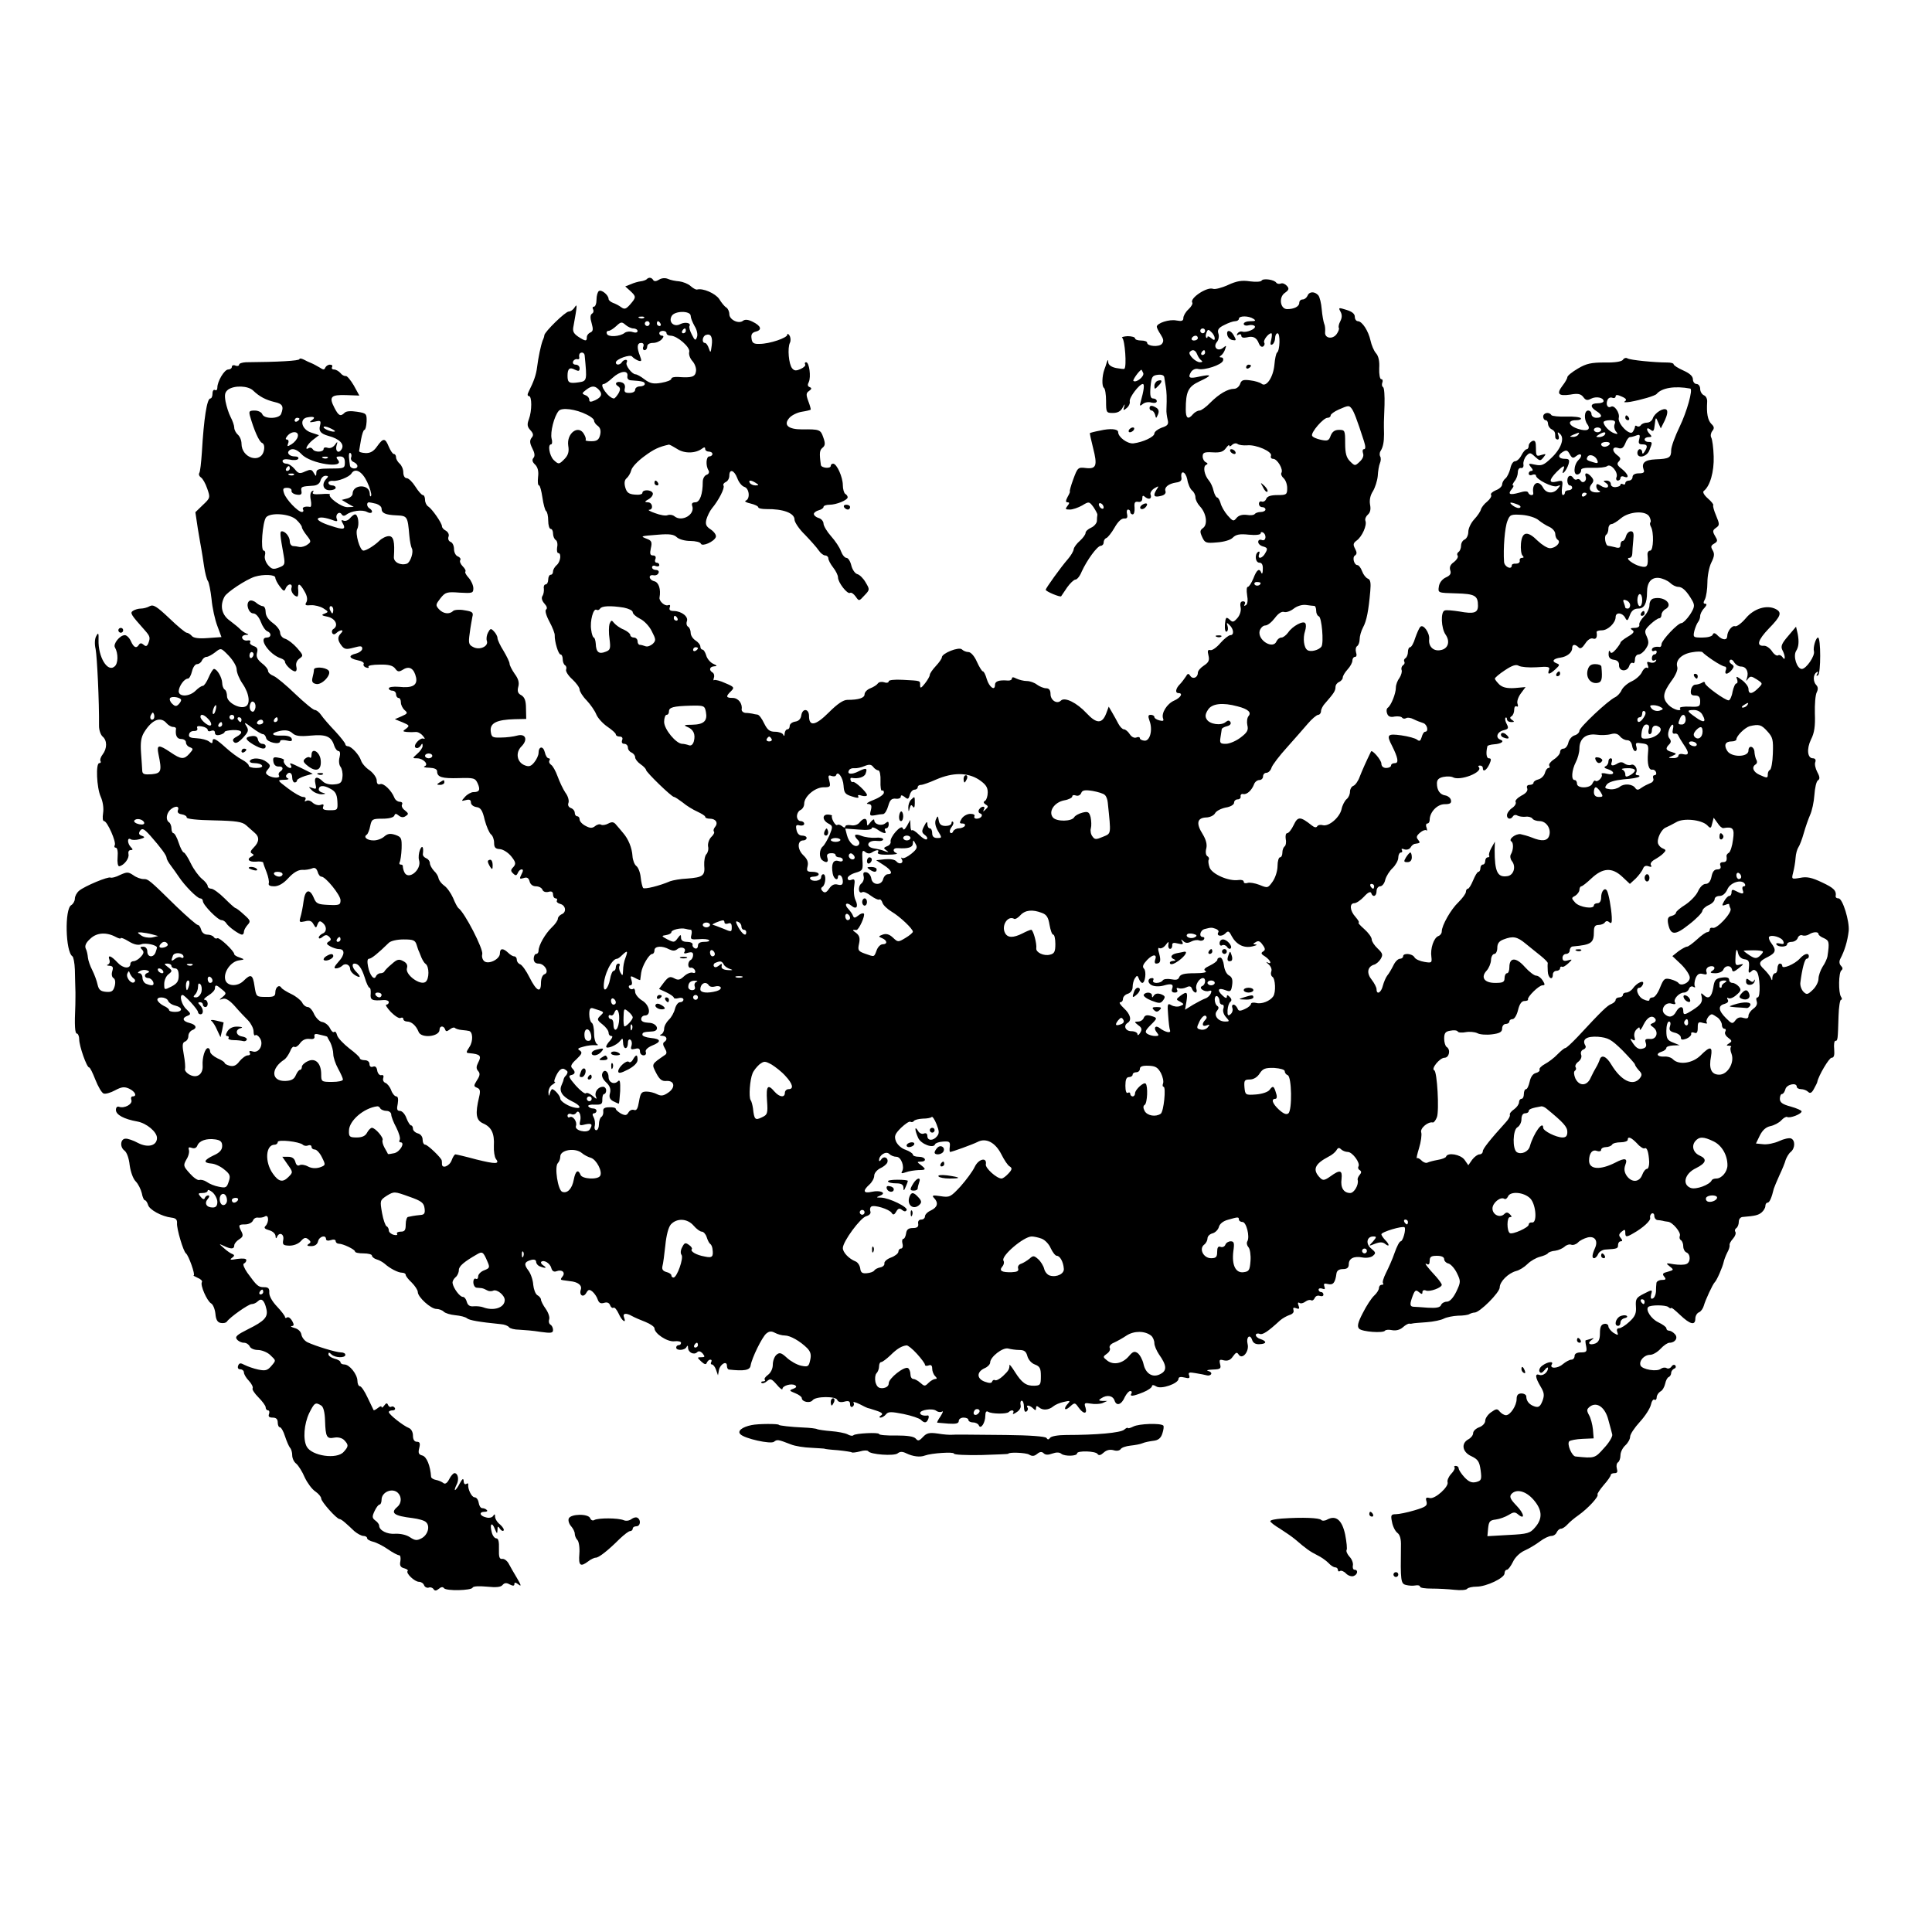 <?xml version="1.0" standalone="no"?>
<!DOCTYPE svg PUBLIC "-//W3C//DTD SVG 20010904//EN"
 "http://www.w3.org/TR/2001/REC-SVG-20010904/DTD/svg10.dtd">
<svg version="1.0" xmlns="http://www.w3.org/2000/svg"
 width="800pt" height="800pt" viewBox="0 0 800 800"
 preserveAspectRatio="xMidYMid meet">
<g transform="translate(0,800) scale(0.1,-0.1)"
fill="#000000" stroke="none">
<path d="M2677 6843 c-4 -3 -15 -7 -25 -8 -9 -1 -27 -6 -40 -12 l-23 -9 20
-18 c26 -24 26 -27 0 -57 -17 -19 -23 -21 -37 -11 -9 7 -25 15 -34 18 -10 4
-18 11 -18 16 0 16 -29 40 -40 33 -5 -3 -10 -19 -10 -36 0 -16 -5 -29 -11 -29
-5 0 -7 -5 -3 -11 3 -6 2 -14 -5 -18 -7 -5 -8 -17 -1 -40 7 -25 6 -33 -6 -38
-7 -3 -14 -11 -14 -19 0 -18 -5 -18 -36 2 -20 14 -24 23 -19 45 15 83 16 94 5
77 -6 -10 -17 -18 -25 -18 -14 0 -99 -83 -101 -98 0 -4 -3 -14 -7 -22 -8 -22
-18 -70 -23 -110 -4 -32 -13 -58 -35 -102 -6 -11 -5 -18 1 -18 13 0 13 -61 0
-96 -8 -21 -7 -31 6 -45 13 -14 14 -22 5 -32 -8 -11 -8 -21 3 -43 10 -19 12
-32 5 -40 -7 -8 -5 -17 7 -28 11 -11 15 -28 12 -51 -2 -19 -1 -35 4 -35 4 0
10 -23 14 -50 4 -28 11 -53 15 -56 5 -3 9 -21 9 -40 0 -19 5 -34 10 -34 6 0
10 -9 10 -19 0 -11 5 -23 11 -27 6 -3 9 -17 6 -30 -2 -13 0 -24 4 -24 15 0 10
-37 -6 -50 -8 -7 -15 -19 -15 -26 0 -8 -4 -14 -10 -14 -5 0 -10 -9 -10 -20 0
-11 -5 -20 -11 -20 -5 0 -9 -8 -7 -17 1 -10 -1 -24 -6 -31 -5 -8 -2 -20 9 -32
10 -11 12 -20 6 -24 -5 -4 0 -24 14 -50 13 -24 23 -50 22 -57 -1 -25 15 -79
24 -79 5 0 9 -9 9 -19 0 -11 4 -22 10 -26 5 -3 7 -11 4 -18 -2 -7 9 -25 26
-40 16 -15 30 -34 30 -42 0 -8 13 -29 29 -45 16 -17 34 -43 40 -58 6 -15 27
-38 46 -51 19 -13 35 -27 35 -32 0 -5 7 -9 16 -9 10 0 14 -6 10 -15 -3 -9 0
-15 9 -15 8 0 15 -7 15 -15 0 -9 7 -18 15 -21 8 -4 15 -12 15 -20 0 -7 10 -20
23 -29 12 -8 22 -19 22 -23 1 -10 106 -112 116 -112 4 0 20 -11 36 -23 15 -13
43 -30 61 -38 17 -8 32 -17 32 -21 0 -5 9 -8 19 -8 25 0 36 -17 22 -34 -6 -7
-8 -16 -5 -19 4 -3 -1 -14 -11 -23 -9 -9 -15 -27 -13 -39 3 -11 -1 -26 -7 -32
-6 -6 -10 -27 -9 -46 4 -43 -5 -50 -71 -55 -27 -1 -59 -7 -70 -11 -44 -19
-105 -34 -112 -28 -3 4 -8 24 -10 44 -2 20 -10 41 -18 47 -8 6 -15 25 -16 41
-2 34 -17 71 -39 96 -8 10 -21 25 -28 33 -10 13 -18 14 -33 6 -11 -6 -24 -8
-30 -5 -5 4 -17 1 -25 -6 -12 -9 -20 -9 -39 1 -14 7 -25 19 -25 27 0 7 -4 13
-10 13 -5 0 -10 6 -10 14 0 8 -7 17 -16 20 -10 4 -14 12 -10 22 3 9 -2 28 -13
42 -10 15 -24 45 -32 67 -8 22 -20 44 -27 48 -7 5 -10 12 -7 18 4 5 2 9 -3 9
-6 0 -13 11 -16 25 -7 28 -26 25 -26 -3 0 -9 -8 -27 -18 -39 -13 -16 -22 -19
-39 -12 -32 12 -40 52 -14 78 28 28 18 55 -18 45 -14 -4 -44 -8 -66 -8 -36 -1
-40 1 -43 26 -4 34 25 48 99 50 l48 1 -1 44 c0 32 -6 46 -19 54 -14 7 -18 16
-13 35 5 18 0 34 -15 54 -11 16 -21 35 -21 42 0 7 -12 31 -25 53 -14 22 -25
46 -25 53 0 7 -7 20 -15 28 -12 13 -15 12 -24 -5 -6 -11 -8 -26 -5 -35 8 -22
-30 -40 -57 -25 -18 9 -20 16 -14 57 3 26 9 56 11 68 5 18 0 22 -33 27 -20 4
-42 2 -47 -3 -15 -15 -41 -12 -59 8 -14 16 -13 19 7 45 20 25 27 27 79 23 53
-3 57 -2 57 18 0 12 -9 32 -19 43 -11 12 -17 23 -14 26 3 4 -2 13 -11 22 -9 9
-14 21 -10 26 3 5 -2 12 -10 15 -9 3 -16 17 -16 30 0 14 -6 27 -14 30 -8 3
-12 12 -9 21 4 9 -1 19 -10 25 -10 5 -17 13 -17 19 0 13 -41 72 -57 82 -7 4
-13 17 -13 27 0 11 -4 20 -9 20 -5 0 -19 16 -31 35 -12 19 -28 35 -36 35 -8 0
-14 10 -14 24 0 13 -7 29 -15 36 -8 7 -15 19 -15 26 0 8 -4 14 -9 14 -5 0 -14
14 -21 30 -15 37 -23 38 -49 1 -14 -20 -28 -28 -48 -27 -15 1 -27 4 -26 9 1 4
4 25 8 47 4 22 10 40 14 40 4 0 8 15 9 34 1 33 -1 35 -39 41 -26 4 -45 3 -52
-4 -17 -17 -25 -13 -42 20 -24 46 -15 55 48 53 l55 -2 -23 42 c-13 22 -28 40
-33 39 -6 -1 -16 4 -22 12 -7 8 -19 15 -27 15 -8 0 -11 5 -8 10 3 6 0 10 -9
10 -8 0 -16 -6 -19 -12 -4 -10 -8 -10 -23 0 -11 6 -26 15 -34 18 -8 3 -23 10
-32 15 -10 5 -18 6 -18 2 0 -7 -88 -12 -222 -13 -16 -1 -28 -5 -28 -10 0 -5
-7 -7 -15 -4 -8 4 -15 1 -15 -5 0 -6 -7 -11 -15 -11 -16 0 -45 -49 -45 -75 0
-9 -4 -13 -10 -10 -5 3 -10 -3 -10 -14 0 -12 -4 -21 -9 -21 -14 0 -27 -83 -35
-222 -3 -43 -7 -82 -11 -87 -3 -6 0 -13 7 -18 7 -4 19 -25 26 -46 13 -37 13
-39 -18 -68 l-31 -30 10 -67 c6 -37 13 -76 15 -87 2 -11 7 -42 11 -70 4 -27
11 -55 16 -61 4 -5 11 -39 15 -75 3 -35 14 -85 24 -111 l17 -46 -56 -4 c-38
-3 -60 0 -67 9 -6 7 -16 13 -21 13 -5 0 -38 27 -72 60 -52 49 -66 58 -81 50
-10 -6 -27 -10 -37 -10 -10 0 -24 -4 -32 -9 -14 -9 -9 -16 47 -79 24 -27 25
-32 16 -56 -5 -12 -10 -14 -19 -6 -9 8 -15 8 -20 0 -10 -16 -21 -12 -33 15 -6
14 -18 25 -25 25 -21 0 -50 -37 -41 -51 14 -24 14 -67 -2 -79 -29 -25 -68 40
-66 110 1 29 -1 32 -9 17 -7 -11 -8 -34 -3 -55 6 -32 15 -217 14 -318 0 -18 7
-37 15 -44 19 -16 19 -49 0 -74 -8 -10 -12 -23 -9 -27 3 -5 1 -9 -5 -9 -15 0
-11 -101 6 -139 9 -20 13 -47 10 -67 -3 -20 -2 -34 4 -34 13 0 52 -88 44 -100
-3 -6 -1 -10 4 -10 7 0 10 -16 8 -39 -2 -22 1 -39 7 -38 20 4 42 33 38 50 -2
9 1 17 9 17 10 0 10 3 1 12 -15 15 -16 42 -1 33 5 -4 22 -4 37 0 22 6 24 9 10
14 -13 4 -15 10 -8 21 9 12 16 9 43 -21 43 -49 67 -81 67 -92 0 -5 8 -19 18
-32 9 -12 24 -33 32 -45 25 -38 77 -90 89 -90 6 0 11 -5 11 -11 0 -16 62 -79
77 -79 7 0 16 -6 20 -13 9 -15 54 -47 65 -47 5 0 8 5 8 12 0 6 7 19 15 28 14
15 12 19 -15 43 -16 15 -32 27 -35 27 -3 0 -23 18 -45 40 -22 22 -47 40 -55
40 -8 0 -15 5 -15 11 0 6 -11 20 -24 30 -13 11 -34 39 -46 64 -12 25 -25 45
-29 45 -4 0 -14 18 -21 40 -7 22 -17 40 -22 40 -4 0 -8 9 -8 19 0 11 -5 23
-10 26 -14 9 -12 34 4 51 19 18 40 18 33 0 -4 -10 2 -16 16 -18 12 -2 21 -8
20 -13 -1 -6 45 -11 113 -12 93 -2 117 -6 133 -20 11 -10 27 -24 35 -31 21
-17 20 -38 -3 -61 -14 -14 -16 -21 -8 -25 9 -5 9 -7 0 -12 -24 -11 -13 -24 16
-22 17 2 30 0 31 -4 0 -4 7 -22 14 -40 7 -18 11 -39 9 -45 -3 -9 5 -13 22 -13
18 0 38 11 59 34 20 22 40 34 56 34 14 -1 32 2 42 6 11 5 18 1 23 -13 3 -12
10 -21 16 -21 17 0 78 -75 79 -97 0 -20 -4 -22 -50 -20 -44 2 -51 5 -61 30
-17 40 -36 33 -42 -15 -3 -24 -9 -53 -13 -66 -6 -21 -4 -22 19 -17 18 5 28 2
35 -12 10 -17 11 -17 17 0 6 14 10 15 21 6 18 -15 18 -38 -1 -45 -8 -4 -15
-11 -15 -16 0 -6 7 -5 15 2 12 10 19 10 28 1 9 -9 9 -14 -2 -20 -11 -7 -9 -11
7 -20 11 -6 27 -11 36 -11 25 0 24 -24 -2 -52 -18 -20 -21 -28 -11 -28 8 0 20
5 26 11 13 13 33 4 33 -14 0 -7 9 -18 20 -25 24 -14 26 -7 5 14 -16 16 -20 34
-7 34 16 0 29 -17 42 -57 7 -24 16 -43 20 -43 4 0 6 -11 5 -25 -3 -26 6 -30
53 -26 12 1 22 -3 22 -9 0 -5 -5 -10 -10 -10 -6 0 3 -14 19 -31 17 -17 35 -28
40 -24 6 3 11 1 11 -4 0 -6 7 -11 16 -11 18 0 37 -17 47 -42 10 -29 87 -21 87
8 0 17 17 18 23 2 3 -10 7 -10 19 -1 8 7 18 10 21 7 4 -4 17 -8 29 -9 13 -1
26 -3 30 -4 16 -3 18 -42 2 -66 -15 -23 -15 -25 0 -26 45 -4 51 -11 36 -39 -8
-16 -9 -25 0 -35 9 -10 7 -20 -5 -38 -14 -23 -14 -25 0 -31 13 -5 15 -13 9
-38 -17 -71 -13 -97 17 -110 34 -15 47 -41 44 -93 -1 -22 3 -46 8 -53 18 -23
0 -23 -81 -3 -44 12 -83 21 -86 21 -4 0 -11 -11 -16 -25 -9 -24 -40 -36 -40
-15 0 6 0 12 -1 15 -1 10 -58 65 -68 65 -6 0 -11 9 -11 21 0 12 -8 23 -20 26
-11 3 -20 12 -20 19 0 8 -4 14 -8 14 -4 0 -13 14 -19 30 -6 17 -18 30 -27 30
-12 0 -14 7 -9 30 3 19 1 30 -6 30 -6 0 -16 11 -21 25 -5 14 -16 28 -24 31 -8
3 -12 12 -9 20 3 9 0 14 -8 12 -7 -2 -15 7 -17 19 -2 14 -8 20 -18 16 -8 -3
-14 1 -14 11 0 9 -8 16 -20 16 -11 0 -20 4 -20 8 0 5 -20 23 -44 41 -24 19
-47 43 -50 54 -3 12 -8 18 -12 14 -4 -4 -12 3 -18 16 -6 12 -20 23 -31 25 -11
1 -26 16 -34 32 -7 17 -19 30 -26 30 -8 0 -19 8 -24 19 -6 10 -26 26 -45 35
-19 9 -38 21 -41 26 -9 15 -25 2 -25 -20 0 -15 -7 -19 -40 -18 -39 0 -39 1
-46 44 -7 49 -15 53 -45 23 -27 -27 -73 -23 -77 8 -5 31 25 71 56 76 26 4 26
4 5 12 -13 4 -23 10 -23 14 0 13 -62 71 -70 66 -5 -3 -11 -1 -15 5 -3 5 -15
10 -27 10 -11 0 -22 8 -25 20 -3 11 -9 20 -14 20 -5 0 -44 34 -87 75 -116 114
-118 115 -138 115 -11 0 -30 7 -42 16 -21 14 -26 14 -55 1 -17 -9 -35 -13 -39
-11 -9 6 -107 -35 -130 -54 -10 -8 -18 -23 -18 -33 0 -10 -7 -22 -15 -27 -28
-15 -24 -194 5 -212 4 -3 9 -27 10 -55 0 -27 2 -63 2 -80 1 -16 0 -46 0 -65
-4 -88 -2 -120 7 -120 4 0 9 -11 9 -24 0 -27 31 -116 41 -116 4 0 15 -23 26
-51 11 -28 26 -54 34 -57 7 -3 29 3 47 13 28 15 39 16 59 7 25 -12 34 -32 14
-32 -6 0 -8 -7 -5 -15 6 -17 -29 -36 -51 -28 -8 3 -13 -3 -13 -13 0 -20 33
-38 89 -48 38 -7 81 -43 81 -68 0 -32 -37 -42 -78 -21 -20 11 -44 19 -52 18
-21 0 -25 -34 -5 -49 10 -7 19 -32 22 -61 4 -28 14 -56 25 -67 10 -10 21 -32
25 -48 3 -17 9 -30 13 -30 4 0 10 -9 13 -19 5 -20 56 -48 97 -53 18 -2 24 -8
23 -23 -2 -22 26 -117 37 -125 11 -8 40 -90 32 -91 -4 0 3 -4 16 -10 13 -5 21
-13 18 -18 -8 -12 21 -78 38 -88 8 -4 16 -24 18 -43 2 -25 9 -36 22 -38 10 -2
21 0 25 5 13 19 90 73 103 73 8 0 19 5 26 12 15 15 27 3 35 -32 8 -33 -7 -50
-76 -84 -46 -23 -55 -31 -46 -42 6 -8 19 -14 29 -14 10 0 20 -7 24 -15 3 -8
18 -15 34 -15 15 0 38 -9 50 -20 26 -25 26 -22 4 -48 -15 -17 -24 -19 -53 -13
-19 4 -44 13 -56 19 -17 9 -22 9 -27 -3 -3 -9 0 -15 9 -15 8 0 15 -6 15 -13 0
-7 9 -23 21 -35 11 -12 18 -26 15 -31 -3 -4 8 -21 24 -37 16 -16 30 -35 30
-41 0 -7 4 -13 10 -13 5 0 7 -7 4 -15 -4 -10 0 -15 15 -15 14 0 21 -6 21 -20
0 -11 4 -20 9 -20 5 0 15 -17 21 -37 7 -21 16 -42 21 -48 5 -5 9 -19 9 -31 0
-12 7 -28 17 -35 9 -8 25 -33 35 -57 11 -23 30 -49 44 -58 13 -9 24 -22 24
-29 0 -13 64 -85 76 -85 4 0 14 -7 23 -15 9 -8 26 -23 38 -35 13 -11 30 -20
38 -20 8 0 15 -4 15 -9 0 -5 11 -12 25 -15 13 -3 41 -17 61 -31 20 -14 41 -25
47 -25 5 0 7 -11 5 -24 -4 -18 0 -26 16 -30 11 -3 17 -8 14 -11 -9 -9 29 -45
47 -45 9 0 18 -6 21 -14 3 -8 12 -12 19 -10 7 3 16 0 20 -6 5 -8 11 -8 22 1 9
8 17 9 21 3 9 -13 115 -10 119 2 2 6 27 7 59 4 39 -4 58 -2 65 7 8 9 16 10 30
2 14 -7 19 -6 19 2 0 8 5 7 17 -2 13 -10 11 -3 -6 26 -13 22 -29 49 -35 61 -6
11 -18 20 -26 19 -12 -2 -15 8 -14 41 1 30 -2 44 -11 44 -7 0 -16 12 -19 26
-9 34 1 44 13 13 9 -21 10 -22 11 -4 0 16 2 17 10 5 5 -8 12 -11 15 -8 4 4 -3
15 -14 25 -12 9 -21 24 -21 33 0 11 -2 12 -8 3 -4 -7 -17 -10 -30 -6 -26 6
-30 23 -5 23 9 0 13 3 9 7 -4 5 -13 8 -19 8 -7 0 -13 10 -15 23 -2 12 -9 22
-17 22 -12 0 -29 35 -26 53 1 5 -3 6 -9 2 -5 -3 -10 2 -10 12 -1 13 -5 11 -16
-9 -8 -16 -17 -28 -20 -28 -2 0 0 9 6 21 12 21 7 49 -8 49 -5 0 -15 -11 -22
-25 -8 -16 -17 -22 -24 -16 -6 5 -20 11 -31 13 -11 2 -20 8 -20 13 -3 45 -18
83 -36 88 -16 4 -18 11 -13 31 5 20 2 26 -10 26 -10 0 -16 9 -16 25 0 15 -7
28 -17 32 -23 9 -83 56 -83 66 0 4 7 7 16 7 8 0 12 5 9 10 -4 6 -10 8 -15 5
-4 -3 -11 1 -13 7 -4 10 -8 9 -16 -2 -6 -8 -11 -11 -11 -6 0 5 -7 3 -15 -4 -9
-7 -17 -11 -18 -9 -1 2 -12 25 -25 52 -12 26 -26 47 -32 47 -5 0 -10 10 -10
23 -1 27 -33 67 -54 67 -9 0 -16 4 -16 9 0 5 -11 12 -25 15 -14 4 -25 12 -25
18 0 9 3 9 12 0 15 -15 58 -16 58 -2 0 6 -8 10 -18 10 -20 0 -105 26 -139 42
-12 6 -23 20 -25 32 -2 12 -13 23 -28 27 -14 4 -19 7 -12 8 10 1 10 6 2 21 -6
11 -15 18 -21 15 -5 -4 -9 -3 -9 2 0 4 -15 24 -33 43 -20 21 -33 44 -32 58 1
17 -4 22 -21 22 -25 0 -30 5 -70 60 -13 19 -20 36 -14 38 5 2 10 8 10 14 0 7
-14 8 -38 5 -27 -5 -33 -4 -22 4 11 8 12 12 3 16 -7 2 -23 13 -35 24 -23 20
-23 20 -1 10 29 -14 43 -14 43 2 0 7 9 18 20 25 16 10 18 16 10 32 -14 27 -13
30 15 30 14 0 28 7 32 15 3 9 13 15 22 13 9 -1 22 1 28 5 16 10 18 -24 2 -40
-7 -7 -3 -12 15 -17 15 -4 26 -14 27 -24 0 -10 3 -12 6 -4 9 22 30 13 26 -11
-4 -21 -1 -24 25 -25 18 0 37 7 48 19 13 15 20 16 31 7 11 -9 11 -13 1 -19 -9
-6 -6 -9 10 -9 16 0 26 7 29 20 5 21 33 28 33 9 0 -6 9 -8 20 -4 11 4 20 2 20
-4 0 -6 6 -11 13 -11 18 0 67 -24 67 -32 0 -5 16 -8 35 -8 19 0 35 -4 35 -9 0
-5 9 -13 20 -16 11 -3 26 -12 33 -18 21 -19 55 -37 72 -37 8 0 15 -4 15 -9 0
-5 11 -19 25 -32 13 -13 25 -31 25 -39 0 -21 54 -70 77 -70 10 0 24 -5 30 -11
7 -7 28 -13 48 -15 21 -2 42 -7 49 -13 10 -8 49 -15 139 -24 16 -1 31 -7 35
-13 4 -5 23 -10 42 -10 19 -1 59 -4 88 -9 44 -6 52 -5 52 8 0 9 -5 19 -11 22
-6 4 -8 14 -5 22 3 8 -3 27 -14 43 -11 15 -20 33 -20 39 0 5 -7 14 -15 18 -8
5 -15 24 -17 43 -1 19 -10 46 -20 59 -20 26 -17 36 12 44 12 3 20 0 20 -8 0
-7 7 -16 16 -19 23 -9 31 -7 14 4 -8 5 -12 12 -9 15 11 10 37 -6 42 -26 3 -12
11 -17 21 -13 23 9 39 -5 25 -22 -9 -11 -8 -14 2 -15 8 -1 21 -3 29 -4 33 -3
51 -17 45 -35 -8 -24 11 -35 23 -13 8 14 13 15 26 4 8 -7 18 -22 21 -32 5 -14
12 -18 26 -14 12 4 21 1 25 -9 3 -9 10 -14 14 -11 5 3 14 -8 22 -25 13 -30 33
-43 22 -15 -7 17 8 20 34 5 9 -5 34 -16 55 -24 20 -8 37 -20 37 -26 0 -22 53
-57 82 -54 15 2 28 -1 28 -6 0 -6 -4 -10 -10 -10 -5 0 -10 -4 -10 -10 0 -14
37 -12 43 3 4 7 6 6 6 -4 1 -20 25 -31 38 -18 6 6 14 4 23 -6 10 -13 9 -15 -6
-15 -18 0 -18 -1 0 -18 13 -12 20 -14 23 -4 3 6 9 12 14 12 6 0 7 -4 4 -10 -3
-5 -2 -10 3 -10 5 0 13 -10 17 -22 l8 -23 4 22 c5 25 33 40 33 18 0 -8 3 -15
8 -16 63 -7 87 -3 90 16 5 32 48 119 65 133 12 10 21 11 36 3 11 -6 29 -11 41
-11 22 0 63 -23 93 -53 13 -14 17 -26 12 -48 -6 -28 -9 -30 -38 -24 -18 4 -44
19 -59 33 -23 21 -30 23 -43 12 -8 -7 -15 -25 -15 -41 0 -16 -8 -33 -20 -42
-11 -8 -17 -17 -13 -20 3 -4 0 -7 -7 -7 -7 0 -10 -3 -7 -6 4 -4 14 -1 23 7 14
12 19 10 40 -14 13 -16 24 -24 24 -18 0 13 37 24 52 15 8 -5 6 -10 -8 -15 -17
-6 -16 -8 9 -18 15 -6 27 -15 27 -20 0 -16 34 -23 45 -9 13 17 97 17 102 1 3
-8 14 -11 29 -7 18 5 24 2 24 -11 0 -9 5 -13 10 -10 6 4 8 11 4 17 -3 5 8 2
25 -6 17 -9 32 -16 33 -16 2 0 18 -5 36 -11 25 -8 30 -14 20 -20 -8 -5 -8 -9
-2 -9 6 0 17 6 23 14 9 11 21 11 72 1 34 -7 66 -18 72 -24 15 -15 24 -14 31 4
3 8 2 14 -2 14 -17 -3 -32 2 -32 10 0 13 53 21 67 9 7 -5 17 -7 24 -3 6 4 3
-4 -6 -19 -10 -14 -16 -26 -14 -27 2 0 23 -2 47 -4 31 -2 42 1 42 11 0 8 9 14
20 14 11 0 20 -4 20 -10 0 -5 9 -10 19 -10 11 0 22 -6 24 -12 8 -19 27 11 27
40 0 15 4 21 12 16 14 -9 76 -10 85 -1 11 11 25 8 18 -4 -4 -6 3 -5 14 3 13 8
20 20 17 30 -2 10 0 18 5 18 5 0 9 -12 9 -26 0 -14 4 -23 10 -19 6 4 8 11 5
16 -9 13 9 11 23 -3 9 -9 12 -9 12 1 0 10 3 11 13 3 15 -13 40 -11 59 5 7 6
27 15 43 18 25 6 28 5 18 -6 -21 -22 -15 -34 7 -14 20 18 21 18 36 -3 20 -28
37 -29 29 -1 -7 20 -4 21 21 17 16 -3 38 -2 49 2 l20 9 -20 0 c-17 1 -17 3 -5
11 24 16 48 11 55 -9 8 -25 29 -18 43 15 7 13 16 24 22 24 6 0 8 -4 5 -10 -9
-14 7 -12 49 5 20 8 36 20 36 25 0 6 7 6 18 -1 20 -13 92 12 92 32 0 7 9 9 25
5 19 -5 23 -3 19 9 -5 12 0 14 27 9 19 -3 39 -7 46 -9 7 -2 15 0 18 5 3 5 -3
11 -12 13 -10 3 -2 5 19 6 32 1 35 4 30 23 -4 18 -2 20 16 15 16 -3 27 1 37
16 13 18 17 19 24 8 15 -23 45 13 37 44 -7 28 10 44 19 16 4 -12 14 -18 30
-17 30 1 32 12 5 21 -11 3 -20 11 -20 17 0 5 7 8 15 5 13 -6 35 9 85 55 10 9
28 19 40 23 13 4 19 12 16 20 -3 10 0 12 11 8 13 -5 15 -2 10 11 -4 10 -3 15
4 11 5 -4 16 -1 24 5 8 6 18 9 24 6 5 -3 11 1 15 9 3 8 12 12 21 9 8 -3 15 -1
15 5 0 6 -4 11 -10 11 -5 0 -10 4 -10 10 0 5 7 7 15 4 11 -4 13 -2 9 9 -4 12
-1 14 15 10 21 -5 30 5 35 44 2 12 11 18 27 18 17 0 24 6 24 20 0 24 21 35 57
28 16 -3 35 0 43 7 13 11 12 14 -7 30 -24 19 -19 50 8 50 15 0 15 -2 -1 -21
-19 -20 -19 -20 9 -9 21 8 32 7 42 -1 19 -15 18 -1 -1 17 -8 9 -15 19 -15 23
0 10 88 36 96 29 7 -8 -7 -58 -16 -58 -5 0 -16 -21 -25 -47 -9 -27 -26 -64
-36 -84 -10 -20 -16 -39 -12 -43 3 -3 1 -6 -5 -6 -7 0 -12 -6 -12 -13 0 -8 -9
-22 -20 -32 -11 -10 -32 -42 -47 -72 -21 -40 -24 -56 -15 -65 13 -13 100 -19
107 -8 3 4 16 5 30 2 16 -3 33 2 44 12 10 9 22 16 27 15 5 -1 11 0 14 1 3 1
28 3 57 5 29 2 61 9 72 15 12 6 38 11 58 12 21 0 43 3 48 7 6 3 15 6 21 6 21
0 104 83 104 104 0 24 35 59 68 68 13 3 34 16 47 29 13 13 36 26 52 30 15 4
30 10 33 15 3 4 16 9 30 10 14 2 31 10 39 17 7 7 20 11 27 8 7 -3 20 1 28 9 7
8 25 17 40 21 29 7 44 -13 31 -43 -13 -29 -14 -43 -4 -43 5 0 13 8 17 18 4 9
18 18 32 18 47 3 50 4 50 19 0 8 5 15 11 15 8 0 8 4 0 14 -9 10 -8 16 4 26 12
10 15 10 15 -4 0 -19 4 -20 33 -3 41 23 73 53 70 64 -2 6 1 14 6 18 6 3 11 -1
11 -9 0 -9 6 -17 13 -18 6 0 17 -2 22 -3 6 -2 15 -3 22 -4 19 -2 54 -44 49
-58 -3 -7 -1 -15 4 -18 6 -4 10 -15 10 -26 0 -11 6 -22 13 -25 18 -7 18 -41 0
-48 -9 -4 -32 -4 -52 -1 -33 6 -35 5 -17 -9 18 -14 17 -15 -8 -22 -21 -5 -24
-9 -15 -20 9 -11 7 -14 -10 -14 -11 0 -21 -6 -22 -12 -1 -7 -2 -24 -2 -37 -1
-13 -7 -26 -14 -28 -7 -3 -9 3 -6 17 6 21 5 21 -30 3 -32 -16 -35 -22 -33 -53
2 -28 -3 -41 -27 -63 -16 -15 -35 -27 -43 -27 -8 0 -11 -6 -7 -16 5 -14 3 -14
-16 -3 -11 8 -21 20 -21 27 0 7 -8 12 -17 10 -13 -2 -18 -13 -18 -38 0 -25 -5
-37 -19 -43 -24 -9 -35 1 -16 14 12 9 12 10 -3 5 -10 -3 -20 -6 -21 -6 -2 0
-1 -11 2 -25 4 -22 1 -25 -22 -25 -16 0 -26 -5 -26 -15 0 -8 -6 -15 -13 -15
-8 0 -24 -9 -36 -19 -22 -19 -57 -19 -45 0 8 14 -19 10 -40 -6 -10 -7 -15 -19
-11 -25 5 -8 11 -5 21 7 7 10 14 13 14 8 0 -17 -21 -34 -36 -28 -19 7 -17 -11
5 -48 15 -25 17 -36 8 -60 -9 -23 -16 -28 -32 -23 -22 7 -35 22 -35 42 0 6 -9
12 -20 12 -14 0 -20 -7 -20 -23 0 -27 -26 -67 -44 -67 -8 0 -19 7 -26 15 -10
13 -15 12 -36 -3 -13 -9 -24 -25 -24 -35 0 -10 -11 -22 -25 -27 -14 -5 -25
-16 -25 -24 0 -9 -9 -20 -20 -26 -31 -17 -25 -53 13 -70 27 -13 33 -22 38 -58
5 -39 3 -43 -19 -49 -18 -4 -30 1 -48 20 -13 14 -24 31 -24 37 0 5 -5 10 -12
10 -6 0 -9 -3 -5 -6 3 -3 -3 -16 -14 -27 -11 -12 -17 -27 -15 -34 7 -18 -52
-72 -74 -66 -15 4 -18 1 -13 -15 4 -17 -3 -22 -50 -36 -30 -9 -65 -16 -77 -16
-20 0 -22 -4 -16 -32 3 -18 13 -38 22 -45 11 -8 16 -26 15 -55 -2 -143 -1
-156 21 -161 11 -3 28 -4 39 -2 10 2 19 0 19 -5 0 -5 21 -8 48 -8 26 0 68 -2
94 -5 26 -3 50 -1 53 4 4 5 21 9 39 9 41 0 116 36 116 55 0 8 4 15 10 15 5 0
16 15 25 33 8 18 29 38 47 46 18 8 47 25 64 38 17 13 38 23 48 23 9 0 19 7 22
15 4 8 11 15 18 15 6 0 18 8 27 18 8 9 28 26 44 37 41 29 87 79 80 87 -2 2 9
19 25 38 17 19 30 38 30 43 0 4 7 7 16 7 11 0 13 6 9 19 -3 11 -1 22 5 26 5 3
10 16 10 29 0 13 9 31 20 41 11 10 20 26 20 36 0 10 18 37 40 61 22 24 42 55
46 71 3 15 10 25 15 21 5 -3 9 2 9 10 0 8 7 19 15 24 9 4 17 19 20 32 3 14 9
26 15 28 5 2 10 10 10 17 0 7 6 15 13 18 6 2 8 8 4 13 -4 5 -12 2 -16 -5 -5
-7 -14 -10 -20 -6 -7 4 -17 2 -24 -3 -16 -13 -77 -3 -84 14 -7 19 15 44 40 44
11 0 30 11 43 25 13 14 29 25 37 25 24 0 37 21 22 36 -7 8 -18 14 -24 14 -6 0
-11 4 -11 10 0 5 -15 16 -34 25 -29 14 -53 51 -41 63 9 9 71 9 83 0 6 -6 12
-7 12 -4 0 4 16 -9 37 -29 41 -39 63 -45 63 -15 0 11 7 23 15 26 8 3 17 16 20
27 7 25 37 89 45 97 9 8 33 64 37 83 2 10 9 28 15 40 7 12 11 26 10 31 -2 5 5
17 14 27 9 10 13 22 10 28 -4 5 -2 12 4 16 5 3 10 15 10 26 0 11 7 20 18 20
49 4 63 7 77 19 8 7 15 19 15 26 0 8 4 14 9 14 8 0 17 20 26 58 2 6 12 31 23
55 11 23 23 52 26 64 4 11 13 27 21 33 19 16 19 49 1 56 -8 3 -30 -2 -49 -11
-20 -9 -49 -15 -66 -13 l-30 3 16 33 c11 22 25 35 44 39 15 3 36 14 45 24 9
10 20 16 24 14 11 -7 60 12 60 23 0 4 -20 13 -45 20 -34 9 -45 17 -45 32 0 11
4 20 9 20 5 0 11 9 14 20 5 20 47 29 47 10 0 -5 8 -10 18 -10 10 0 23 -5 29
-11 8 -8 15 -5 24 12 7 13 14 26 14 29 5 26 49 100 59 100 10 0 13 10 11 35
-2 19 0 35 5 35 10 0 10 6 13 103 1 37 6 67 10 67 5 0 5 6 0 13 -11 17 -10
101 2 109 6 5 6 11 -2 19 -7 7 -8 18 -3 28 18 34 30 73 35 116 4 40 -25 135
-42 135 -7 0 -12 3 -12 8 4 24 -7 35 -56 58 -42 20 -63 25 -91 19 -36 -6 -36
-6 -29 22 4 15 9 43 10 60 1 18 7 38 12 45 5 7 15 33 22 58 7 25 19 59 26 75
8 17 16 54 18 83 2 29 8 57 15 61 8 5 8 14 -3 34 -8 15 -12 34 -8 42 3 9 -1
15 -10 15 -23 0 -27 39 -8 78 14 27 18 56 16 107 -1 39 2 78 8 89 6 12 5 22
-2 29 -14 14 -14 44 1 53 7 5 8 3 3 -6 -5 -8 -4 -11 3 -6 12 7 12 156 0 156
-9 0 -21 -41 -17 -56 6 -19 -32 -74 -50 -74 -20 0 -37 52 -24 74 11 17 13 38
7 71 l-7 30 -33 -39 c-26 -30 -31 -42 -24 -57 13 -23 14 -50 1 -30 -5 7 -13
11 -19 7 -5 -3 -17 5 -25 18 -9 13 -24 23 -33 22 -33 -2 -25 24 20 71 50 51
56 67 29 81 -37 19 -91 2 -124 -38 -18 -21 -38 -36 -45 -33 -12 4 -32 -21 -32
-42 -1 -17 -19 -16 -38 2 -12 13 -19 14 -22 5 -2 -7 -21 -12 -43 -12 -38 0
-39 1 -33 28 4 15 11 31 15 36 5 6 9 17 9 25 0 8 7 23 17 33 10 11 12 18 4 18
-8 0 -9 5 -1 19 5 11 10 42 10 69 0 27 7 64 16 82 13 26 14 37 6 51 -9 15 -8
20 6 28 15 9 15 13 4 31 -11 19 -11 24 3 34 16 11 16 15 1 51 -9 21 -14 40
-12 43 3 2 -7 15 -22 28 -16 14 -23 27 -17 31 26 20 43 80 41 143 -1 36 -6 71
-10 78 -4 7 -2 19 4 27 9 11 9 18 -4 30 -15 16 -20 44 -17 91 1 12 -5 24 -13
27 -9 4 -16 16 -16 27 0 11 -7 20 -15 20 -8 0 -15 9 -15 19 0 13 -13 25 -40
37 -22 10 -40 21 -40 26 0 4 -12 7 -27 7 -52 0 -153 10 -164 17 -6 4 -15 1
-19 -6 -5 -7 -32 -12 -75 -11 -55 0 -76 -4 -111 -25 -24 -14 -44 -30 -44 -36
0 -5 -9 -21 -20 -35 -26 -34 -17 -44 32 -37 32 6 44 3 54 -10 10 -14 17 -15
32 -7 21 11 52 5 52 -10 0 -5 -11 -9 -25 -9 -30 0 -32 -15 -5 -32 26 -16 26
-28 0 -28 -11 0 -20 7 -20 15 0 8 -6 15 -14 15 -16 0 -18 -37 -3 -57 16 -22
-1 -31 -38 -19 -41 13 -47 36 -9 36 14 0 23 4 20 8 -3 5 -30 8 -61 7 -30 -1
-58 2 -61 6 -9 15 -34 10 -34 -6 0 -8 5 -15 10 -15 6 0 10 -7 10 -15 0 -7 6
-18 14 -22 14 -8 16 -12 16 -33 0 -5 4 -10 10 -10 5 0 7 8 3 18 -5 13 -3 15 7
5 20 -18 3 -63 -37 -100 -30 -29 -40 -33 -67 -27 -27 6 -29 5 -17 -10 9 -10
10 -16 2 -16 -6 0 -11 -5 -11 -11 0 -6 7 -9 15 -5 8 3 15 1 15 -3 0 -16 69
-51 88 -44 15 6 15 5 3 -10 -18 -23 -48 -21 -61 3 -19 36 -48 20 -41 -22 2
-12 -17 -10 -21 2 -2 7 -15 7 -37 0 -40 -11 -49 -7 -31 15 7 8 9 15 5 15 -4 0
-1 7 6 17 8 9 14 26 14 37 0 12 6 20 13 18 8 -1 12 5 10 16 -1 10 4 25 12 34
14 15 17 15 36 -3 20 -18 22 -19 35 -3 12 15 12 16 -9 10 -20 -7 -22 -4 -22
28 0 27 -3 34 -15 30 -8 -4 -15 -12 -15 -20 0 -8 -4 -14 -8 -14 -5 0 -15 -11
-22 -25 -7 -14 -19 -25 -27 -25 -7 0 -16 -13 -19 -30 -4 -16 -13 -35 -20 -41
-8 -6 -14 -18 -14 -25 0 -8 -12 -19 -26 -24 -14 -6 -23 -14 -20 -19 4 -5 -4
-18 -16 -28 -13 -10 -24 -25 -26 -33 -2 -8 -14 -26 -28 -41 -13 -14 -24 -37
-24 -51 0 -14 -7 -28 -15 -32 -8 -3 -15 -14 -15 -25 0 -11 -5 -23 -10 -26 -6
-4 -8 -11 -4 -16 3 -6 -4 -17 -15 -26 -15 -10 -20 -21 -16 -34 5 -14 0 -22
-18 -30 -15 -7 -27 -22 -29 -38 -4 -26 -4 -26 71 -28 78 -2 91 -9 91 -51 0
-30 -17 -35 -77 -24 -27 4 -54 7 -61 4 -17 -5 -15 -73 4 -100 20 -29 10 -59
-21 -64 -29 -6 -51 15 -47 46 2 26 -25 64 -37 50 -5 -5 -14 -26 -21 -46 -6
-21 -16 -38 -21 -38 -5 0 -9 -9 -9 -19 0 -11 -5 -23 -10 -26 -6 -4 -8 -10 -5
-15 3 -5 0 -12 -6 -15 -5 -4 -8 -13 -5 -20 2 -7 -2 -21 -9 -32 -8 -10 -15 -28
-15 -40 0 -25 -20 -75 -34 -84 -5 -4 -6 -15 -2 -24 4 -12 14 -16 31 -12 14 2
28 0 31 -5 3 -4 10 -5 16 -2 5 4 20 2 31 -4 12 -6 30 -13 40 -16 17 -5 24 -36
8 -36 -5 0 -11 -10 -14 -22 -5 -16 -9 -19 -19 -11 -7 6 -37 14 -65 18 -58 8
-63 3 -39 -43 25 -50 29 -72 12 -72 -9 0 -16 -4 -16 -10 0 -5 -9 -10 -20 -10
-12 0 -20 7 -20 18 0 15 -39 60 -43 50 -20 -41 -37 -79 -47 -105 -6 -17 -18
-34 -26 -37 -8 -3 -14 -14 -14 -24 0 -11 -6 -25 -14 -31 -8 -7 -18 -26 -21
-42 -8 -34 -52 -72 -77 -66 -10 3 -21 1 -24 -5 -4 -6 -12 -4 -22 4 -48 38 -58
38 -75 2 -9 -19 -21 -34 -27 -34 -6 0 -8 -11 -6 -25 3 -13 0 -27 -5 -30 -5 -4
-9 -15 -9 -26 0 -10 -4 -19 -10 -19 -5 0 -10 -16 -10 -36 0 -20 -9 -48 -20
-64 -20 -28 -21 -28 -55 -14 -18 7 -41 11 -49 8 -9 -3 -16 -1 -16 5 0 6 -10 9
-22 7 -40 -6 -108 24 -119 51 -5 14 -7 28 -4 33 3 5 0 12 -6 15 -6 4 -8 18 -4
32 4 16 -1 36 -15 59 -28 44 -23 67 13 69 16 0 33 8 38 17 5 10 25 20 44 24
20 3 35 12 35 20 0 8 7 14 15 14 8 0 14 6 12 13 -1 6 4 11 11 9 15 -3 35 15
45 41 3 9 13 17 22 17 8 0 15 7 15 15 0 8 6 15 14 15 8 0 18 10 21 21 4 12 33
50 64 84 31 35 70 79 86 98 17 20 36 36 43 37 6 0 12 7 12 15 0 8 8 24 18 34
34 39 42 50 42 66 0 9 7 18 15 21 8 4 15 12 15 18 0 7 9 22 20 34 11 12 20 28
20 37 0 8 5 15 11 15 6 0 8 8 4 19 -3 11 -1 22 5 26 5 3 10 16 10 28 0 12 6
34 14 49 15 27 23 70 30 150 3 34 1 48 -10 52 -8 3 -19 17 -24 31 -5 14 -14
25 -19 25 -14 0 -23 33 -10 40 8 6 8 13 0 28 -9 17 -8 23 7 34 22 16 43 63 36
81 -3 8 2 19 10 26 10 9 13 22 9 42 -3 19 1 38 12 55 9 15 18 43 20 63 1 20 5
44 9 53 4 9 5 22 1 28 -3 5 -3 16 2 23 10 16 14 37 14 70 -1 44 -1 49 2 120 1
38 -1 71 -6 74 -5 3 -6 11 -3 19 3 8 1 14 -5 14 -5 0 -9 20 -8 45 2 29 -3 51
-13 62 -9 10 -19 34 -23 53 -9 40 -34 79 -52 80 -7 0 -13 8 -13 18 0 13 -12
22 -35 29 -32 10 -34 10 -24 -8 7 -13 6 -25 -1 -39 -6 -11 -9 -24 -6 -28 2 -4
-2 -15 -9 -25 -17 -24 -51 -18 -48 8 1 11 0 27 -4 35 -3 8 -8 35 -10 59 -2 25
-8 50 -14 58 -15 17 -38 17 -45 -2 -4 -8 -12 -15 -20 -15 -8 0 -14 -6 -14 -14
0 -15 -21 -26 -50 -26 -29 0 -36 49 -10 67 17 12 19 18 9 29 -7 8 -18 13 -25
10 -7 -3 -16 -1 -19 3 -7 13 -55 20 -61 9 -3 -5 -25 -6 -48 -3 -33 5 -54 2
-91 -15 -26 -12 -54 -19 -62 -16 -24 10 -98 -39 -86 -57 3 -4 -4 -17 -16 -28
-12 -11 -21 -27 -21 -36 0 -12 -7 -14 -29 -10 -29 6 -81 -11 -81 -26 0 -4 7
-19 16 -32 12 -19 14 -28 5 -39 -12 -14 -61 -10 -61 5 0 5 -11 9 -25 9 -14 0
-25 4 -25 9 0 5 -14 9 -31 9 -16 -1 -27 -4 -22 -7 11 -9 19 -118 9 -128 -1 -2
-17 0 -34 3 -20 4 -32 13 -33 23 0 13 -1 13 -6 1 -2 -8 -7 -22 -10 -30 -10
-27 -11 -70 -2 -76 5 -3 9 -27 9 -55 0 -47 1 -49 28 -49 20 0 33 7 41 23 8 15
10 16 6 3 -5 -16 -3 -17 10 -6 9 7 15 20 13 28 -3 16 40 72 54 72 8 0 5 -25
-9 -75 -5 -16 -3 -18 9 -8 8 7 24 10 36 6 13 -3 22 -1 22 6 0 6 -7 11 -15 11
-11 0 -14 11 -11 48 4 42 7 47 30 50 16 2 26 -2 27 -10 1 -7 4 -24 6 -38 4
-23 5 -46 3 -95 -1 -11 2 -30 5 -43 5 -19 0 -25 -25 -33 -16 -6 -30 -17 -30
-24 0 -14 -47 -36 -87 -41 -25 -2 -63 26 -63 47 0 13 -33 16 -75 6 -22 -4 -40
-9 -42 -10 -1 -2 5 -29 13 -61 19 -74 14 -89 -30 -84 -32 4 -34 2 -52 -47 -10
-27 -16 -50 -14 -50 2 0 -2 -10 -9 -22 -9 -17 -9 -23 0 -23 8 0 8 -4 -1 -15
-10 -13 -9 -15 10 -15 12 0 35 8 51 17 28 17 29 17 47 -7 9 -14 17 -28 16 -32
-1 -5 -2 -16 -2 -26 -1 -9 -12 -22 -24 -27 -13 -6 -23 -15 -23 -22 0 -6 -10
-20 -23 -32 -13 -11 -25 -27 -26 -35 -1 -9 -12 -27 -24 -41 -29 -33 -92 -121
-92 -127 0 -7 60 -32 64 -27 1 2 13 19 25 37 12 17 28 32 34 32 7 0 19 15 26
33 22 48 64 106 79 107 6 0 12 6 12 14 0 8 5 16 11 18 6 2 22 22 34 43 14 25
29 39 40 38 12 -1 15 4 12 18 -3 10 -1 19 4 19 5 0 9 -4 9 -10 0 -5 5 -10 10
-10 6 0 9 12 8 28 -2 21 1 26 15 24 10 -2 17 3 17 14 0 13 3 14 13 5 16 -12
28 -5 21 12 -2 7 5 18 16 25 19 11 20 11 8 -7 -15 -25 -9 -32 21 -24 13 3 20
11 17 19 -6 16 12 31 44 36 17 2 24 8 22 20 -5 33 17 27 24 -6 3 -20 12 -40
20 -47 8 -6 14 -19 14 -28 0 -10 8 -26 18 -37 27 -28 34 -75 14 -90 -14 -10
-14 -16 -4 -38 11 -24 16 -26 61 -22 29 2 57 10 66 20 13 13 29 16 66 12 29
-3 49 0 49 5 0 6 5 7 10 4 16 -10 12 -38 -5 -31 -9 3 -15 0 -15 -8 0 -8 9 -16
21 -19 17 -5 19 -9 9 -26 -12 -24 -35 -29 -26 -5 3 8 2 12 -4 9 -16 -10 -12
-45 5 -45 10 0 15 -9 14 -27 0 -16 -3 -22 -6 -15 -8 21 -19 14 -33 -23 -8 -19
-18 -35 -23 -35 -5 0 -6 -15 -3 -34 4 -22 2 -37 -5 -42 -8 -4 -9 -3 -5 4 4 7
1 12 -7 12 -10 0 -13 -8 -10 -24 3 -14 -2 -32 -13 -45 -16 -18 -20 -19 -33 -6
-14 12 -16 9 -19 -21 -1 -21 2 -33 8 -29 5 3 6 13 3 23 -5 14 -3 15 7 5 19
-17 21 -43 5 -43 -7 0 -26 -15 -41 -32 -15 -18 -34 -32 -42 -30 -11 3 -13 -3
-8 -22 5 -20 1 -29 -19 -42 -14 -9 -25 -22 -25 -30 0 -20 -21 -28 -31 -13 -8
12 -11 11 -19 -3 -6 -9 -17 -24 -25 -32 -17 -17 -20 -36 -5 -36 20 0 9 -19
-18 -31 -30 -13 -54 -52 -46 -74 4 -10 0 -12 -15 -8 -12 3 -21 9 -21 14 0 5
-7 9 -15 9 -11 0 -12 -5 -5 -25 14 -37 2 -84 -21 -82 -10 1 -19 5 -19 10 0 5
-7 7 -15 3 -9 -3 -20 3 -27 14 -7 11 -18 20 -24 20 -6 0 -16 10 -23 23 -6 12
-18 33 -26 47 l-14 24 -10 -27 c-17 -45 -40 -45 -82 0 -40 43 -90 68 -106 52
-16 -16 -43 1 -43 27 0 16 -6 24 -18 24 -10 0 -27 7 -38 15 -10 8 -29 15 -42
15 -13 0 -32 5 -43 10 -13 7 -19 7 -19 0 0 -5 -8 -9 -17 -8 -37 3 -53 -3 -53
-18 0 -27 -24 -9 -34 24 -5 18 -12 32 -16 32 -4 0 -15 18 -25 40 -10 23 -25
40 -35 40 -9 0 -21 5 -27 11 -12 12 -83 -16 -83 -33 0 -5 -11 -21 -25 -36 -14
-15 -25 -31 -25 -37 0 -5 -9 -21 -20 -35 -16 -20 -20 -22 -20 -7 0 19 4 18
-72 22 -34 2 -58 -1 -58 -6 0 -6 -9 -8 -19 -4 -11 3 -22 1 -26 -5 -4 -6 -18
-15 -31 -20 -13 -5 -24 -16 -24 -25 0 -15 -24 -23 -71 -23 -17 0 -41 -16 -77
-52 -55 -55 -82 -60 -82 -15 0 31 -27 34 -32 3 -2 -15 -11 -24 -25 -26 -13 -2
-23 -10 -23 -18 0 -8 -4 -14 -10 -14 -5 0 -10 -8 -11 -17 0 -11 -3 -13 -6 -5
-2 6 -18 12 -33 12 -23 0 -32 7 -46 35 -9 19 -21 36 -28 36 -6 1 -15 2 -21 4
-5 1 -18 3 -28 3 -10 1 -17 8 -16 15 4 24 -14 47 -37 47 -28 0 -30 6 -7 28 15
15 13 18 -23 33 -21 10 -42 15 -46 13 -4 -3 -5 1 -2 9 3 8 1 18 -5 22 -17 10
-13 25 7 26 13 0 12 3 -6 11 -12 6 -25 22 -28 35 -4 12 -10 23 -15 23 -5 0 -9
6 -9 13 0 7 -9 18 -20 25 -11 7 -20 21 -20 31 0 11 -5 23 -11 26 -6 4 -8 14
-5 22 8 19 -21 42 -53 43 -16 0 -21 4 -18 14 4 10 1 13 -7 10 -13 -5 -38 17
-35 32 6 34 -3 62 -21 67 -24 6 -27 29 -4 25 10 -2 19 3 21 10 3 6 -2 12 -11
12 -9 0 -16 5 -16 11 0 6 7 9 15 5 8 -3 15 -1 15 4 0 6 -5 10 -11 10 -6 0 -9
7 -5 15 3 9 0 15 -10 15 -12 0 -14 7 -9 30 6 25 3 32 -17 39 -27 11 -29 11 48
17 47 4 65 1 77 -11 9 -8 33 -15 55 -15 22 0 42 -5 44 -11 5 -14 55 8 62 27 3
8 -6 21 -20 31 -20 13 -24 21 -19 42 4 14 14 35 23 46 27 32 54 84 48 94 -3 5
1 11 9 15 8 3 15 15 15 26 0 30 20 24 33 -10 6 -17 19 -33 29 -36 21 -6 25
-50 6 -57 -7 -3 2 -8 20 -12 17 -4 32 -11 32 -16 0 -4 15 -7 33 -7 69 1 117
-16 117 -44 0 -10 19 -39 43 -62 23 -24 49 -53 57 -65 8 -12 20 -21 27 -21 7
0 13 -6 13 -12 0 -7 9 -24 20 -38 11 -14 20 -32 20 -41 0 -21 39 -71 50 -64 5
3 15 -4 23 -15 14 -20 14 -20 36 4 23 24 23 25 5 55 -9 16 -25 32 -35 34 -9 3
-20 19 -24 36 -4 17 -13 31 -20 31 -7 0 -17 12 -23 28 -5 15 -24 43 -41 62
-17 19 -31 43 -31 52 0 9 -9 20 -20 23 -11 3 -20 11 -20 17 0 5 9 12 20 15 11
3 20 9 20 14 0 5 11 9 25 9 28 0 75 19 75 31 0 4 -4 11 -10 14 -5 3 -10 20
-10 36 0 33 -25 89 -40 89 -6 0 -10 -4 -10 -9 0 -13 -40 -9 -41 4 -7 51 -5 61
7 71 11 9 12 18 3 43 -11 32 -15 34 -88 33 -57 0 -78 18 -53 47 9 11 33 23 52
26 19 3 36 7 37 9 1 1 -3 17 -10 35 -10 27 -9 34 3 42 11 8 12 12 3 16 -9 3
-10 10 -4 21 10 21 2 82 -11 82 -5 0 -7 -4 -4 -9 3 -4 -5 -13 -19 -19 -18 -8
-26 -8 -35 3 -14 17 -20 84 -9 106 4 8 3 22 -2 30 -5 7 -9 9 -9 3 0 -13 -73
-38 -115 -38 -24 -1 -31 4 -33 22 -3 17 2 25 18 29 27 7 21 24 -14 41 -18 9
-31 10 -39 4 -18 -15 -57 4 -57 27 0 11 -6 24 -13 28 -7 4 -20 20 -29 35 -16
23 -67 46 -92 39 -5 -1 -17 6 -27 15 -10 9 -31 17 -46 19 -15 1 -36 5 -47 10
-11 5 -26 4 -37 -3 -11 -7 -20 -8 -24 -2 -7 12 -19 13 -28 3z m183 -151 c0 -8
7 -26 16 -42 10 -16 14 -35 10 -46 -6 -16 -9 -14 -21 10 -8 15 -13 32 -10 36
8 13 -18 18 -38 8 -26 -14 -50 8 -36 33 12 23 79 23 79 1z m-193 -8 c-3 -3
-12 -4 -19 -1 -8 3 -5 6 6 6 11 1 17 -2 13 -5z m2523 -4 c12 -8 9 -10 -12 -10
-16 0 -28 -5 -28 -11 0 -6 9 -9 20 -6 11 3 23 1 26 -4 6 -11 -36 -28 -52 -22
-7 2 -15 -1 -20 -8 -4 -8 -3 -10 4 -5 7 4 12 2 12 -4 0 -8 9 -10 23 -7 26 7
41 -1 50 -26 4 -10 11 -15 17 -12 6 4 8 11 5 16 -6 9 17 39 29 39 4 0 3 -12 0
-26 -5 -19 -4 -25 5 -20 6 4 11 16 11 27 0 10 5 19 10 19 12 0 10 -72 -2 -80
-4 -3 -9 -26 -11 -51 -5 -52 -34 -94 -53 -78 -6 5 -28 12 -47 14 -29 4 -37 1
-42 -15 -4 -11 -15 -20 -25 -20 -26 0 -62 -21 -98 -57 -17 -18 -38 -33 -45
-33 -8 0 -20 -7 -27 -15 -20 -24 -30 -18 -30 19 0 75 10 95 57 117 52 24 53
31 1 20 -43 -10 -51 -6 -36 19 7 10 19 15 30 12 26 -6 96 17 102 34 3 8 0 14
-7 14 -8 0 -9 3 -1 8 6 4 14 16 17 26 6 16 5 17 -8 6 -22 -18 -44 2 -26 24 7
8 10 24 6 35 -5 15 1 24 24 35 17 9 37 16 46 16 8 0 15 5 15 10 0 13 40 13 60
0z m-2567 -40 c9 0 17 -5 17 -11 0 -6 -9 -8 -20 -4 -12 4 -26 2 -33 -3 -19
-16 -70 -19 -74 -4 -3 6 0 12 7 12 6 0 20 9 32 20 19 18 23 18 38 5 9 -8 24
-15 33 -15z m67 20 c0 -5 -4 -10 -10 -10 -5 0 -10 5 -10 10 0 6 5 10 10 10 6
0 10 -4 10 -10z m45 0 c3 -5 1 -10 -4 -10 -6 0 -11 5 -11 10 0 6 2 10 4 10 3
0 8 -4 11 -10z m105 -30 c0 -5 -5 -10 -11 -10 -5 0 -7 5 -4 10 3 6 8 10 11 10
2 0 4 -4 4 -10z m2150 0 c0 -5 -4 -10 -10 -10 -5 0 -10 5 -10 10 0 6 5 10 10
10 6 0 10 -4 10 -10z m40 -31 c0 -9 -4 -8 -15 1 -8 7 -15 9 -15 5 0 -5 -2 -6
-5 -3 -3 3 -3 12 1 21 5 14 8 14 20 2 8 -7 14 -19 14 -26z m-2270 21 c0 -5 7
-10 17 -10 27 0 82 -48 77 -67 -3 -10 3 -27 13 -38 10 -11 17 -30 15 -42 -3
-24 -18 -28 -74 -24 -16 1 -28 -2 -28 -7 0 -6 -18 -13 -41 -17 -33 -6 -47 -3
-70 14 -15 12 -32 21 -37 21 -15 0 -44 38 -37 49 3 6 2 11 -4 11 -5 0 -13 -4
-16 -10 -8 -12 -25 -13 -25 -1 0 14 61 36 68 24 4 -5 15 -12 24 -16 15 -5 16
-2 8 19 -14 36 -12 54 5 54 9 0 12 -6 9 -15 -4 -8 -1 -15 5 -15 6 0 11 7 11
15 0 9 9 15 24 15 13 0 29 7 36 15 9 10 9 15 1 15 -6 0 -11 5 -11 10 0 6 7 10
15 10 8 0 15 -4 15 -10z m187 -51 c-4 -31 -5 -32 -12 -11 -4 12 -11 22 -16 22
-14 0 -11 28 4 33 20 7 29 -8 24 -44z m2013 31 c0 -5 -7 -10 -16 -10 -8 0 -12
5 -9 10 3 6 10 10 16 10 5 0 9 -4 9 -10z m-3 -67 c4 -10 11 -21 17 -25 7 -5 5
-8 -5 -8 -19 0 -52 34 -42 43 11 12 23 8 30 -10z m33 7 c0 -5 -5 -10 -11 -10
-5 0 -7 5 -4 10 3 6 8 10 11 10 2 0 4 -4 4 -10z m-2569 -12 c10 -103 10 -106
-24 -111 -40 -6 -47 -2 -47 27 0 30 9 37 31 25 15 -7 19 -6 19 6 0 8 -7 15
-16 15 -9 0 -14 6 -11 13 2 6 10 11 16 10 6 -2 10 0 10 5 -3 14 1 22 11 22 6
0 11 -6 11 -12z m2313 -73 c5 -14 -30 -42 -41 -32 -3 4 22 40 33 46 1 1 4 -6
8 -14z m-2136 -12 c-2 -11 4 -18 17 -18 46 -3 55 -6 55 -15 0 -5 -9 -10 -20
-10 -11 0 -20 -6 -20 -14 0 -8 -10 -13 -24 -13 -18 0 -22 4 -19 18 3 12 -1 21
-11 25 -21 8 -35 -4 -17 -15 10 -7 11 -13 2 -30 -7 -11 -15 -21 -19 -21 -22 1
-64 60 -42 60 5 0 21 11 36 25 31 29 66 34 62 8z m-1550 -60 c27 -26 53 -39
90 -48 32 -7 38 -18 26 -49 -8 -21 -70 -22 -78 -1 -3 8 -17 15 -31 15 -23 0
-25 -3 -20 -22 17 -60 38 -107 50 -112 8 -3 11 -15 8 -30 -11 -58 -93 -34 -93
27 0 14 -7 30 -15 37 -8 7 -15 20 -15 29 0 9 -7 29 -15 44 -8 15 -17 44 -21
64 -5 29 -3 39 11 50 26 18 82 16 103 -4z m1430 5 c18 -18 14 -32 -13 -45 -20
-9 -25 -8 -25 2 0 7 -7 16 -17 19 -14 6 -14 8 3 21 23 18 36 19 52 3z m4521 3
c12 -3 -14 -96 -44 -158 -19 -39 -35 -83 -35 -97 0 -31 -8 -36 -64 -38 -46 -2
-60 -15 -50 -43 5 -11 -1 -15 -20 -15 -16 0 -26 -6 -26 -15 0 -8 -7 -15 -15
-15 -8 0 -15 -5 -15 -11 0 -5 -4 -7 -10 -4 -5 3 -10 2 -10 -2 0 -5 -9 -9 -20
-10 -11 -1 -20 4 -20 13 0 8 -8 14 -17 14 -15 0 -16 -2 -3 -10 8 -5 11 -12 7
-17 -4 -4 -17 -2 -27 5 -16 10 -20 10 -20 -2 0 -8 6 -17 13 -19 6 -3 2 -6 -10
-6 -28 -1 -38 15 -23 34 10 12 10 18 0 30 -16 19 -31 20 -24 1 6 -17 -12 -31
-21 -16 -4 6 -10 8 -15 5 -5 -3 -11 -1 -15 5 -10 17 -25 11 -25 -10 0 -11 5
-20 10 -20 6 0 10 -4 10 -10 0 -5 -7 -10 -15 -10 -8 0 -15 -4 -15 -10 0 -5 -4
-10 -8 -10 -5 0 -6 14 -4 31 4 30 3 31 -22 25 -33 -8 -33 6 -1 39 30 30 37 31
28 8 -4 -12 -3 -15 4 -8 6 6 14 20 18 33 5 18 2 22 -14 22 -28 0 -33 14 -11
28 16 10 21 8 30 -9 9 -16 14 -18 26 -8 21 17 30 3 10 -16 -21 -21 -22 -67 -1
-59 8 3 13 11 12 17 -1 8 15 11 48 10 27 -1 54 2 60 7 15 12 46 -25 39 -45 -4
-8 -1 -15 5 -15 6 0 11 5 11 11 0 6 7 9 15 5 23 -9 18 10 -9 32 -20 15 -22 22
-13 31 9 10 8 15 -5 25 -25 18 -23 39 2 31 15 -5 22 0 30 19 5 14 14 26 19 26
5 0 17 3 27 7 14 5 16 2 12 -15 -5 -17 -2 -22 13 -22 21 0 23 -8 9 -30 -6 -10
-10 -11 -10 -2 0 6 -4 12 -10 12 -5 0 -10 -7 -10 -15 0 -26 40 -17 50 11 13
33 13 34 -5 34 -8 0 -15 5 -15 10 0 6 8 10 17 10 13 0 14 3 5 12 -17 17 -15
33 2 19 12 -10 15 -7 18 21 4 32 4 33 14 9 l11 -25 17 34 c9 20 13 37 7 43
-11 11 -49 -12 -57 -35 -3 -10 -14 -18 -24 -18 -10 0 -22 -5 -25 -10 -4 -6
-11 -8 -16 -5 -5 4 -9 3 -9 -2 0 -4 -4 -14 -9 -21 -11 -19 -64 34 -58 58 5 20
-18 54 -32 46 -13 -8 -23 8 -15 27 3 9 12 13 20 10 8 -3 14 0 14 6 0 7 8 7 25
-1 19 -8 22 -14 13 -20 -7 -4 2 -5 22 -2 45 8 104 25 110 33 21 25 75 34 139
22z m-1402 -83 c9 -12 21 -42 51 -135 7 -22 7 -33 0 -33 -6 0 -7 -7 -4 -17 4
-10 -1 -23 -14 -35 -19 -18 -20 -18 -40 2 -15 15 -20 33 -20 75 0 52 -1 55
-25 55 -18 0 -28 -7 -35 -24 -7 -21 -13 -23 -41 -17 -18 4 -34 11 -36 17 -5
14 47 74 64 74 7 0 13 4 13 10 0 5 15 16 33 24 41 18 43 18 54 4z m-3167 -25
c17 -8 30 -19 30 -25 0 -6 7 -16 16 -22 10 -8 13 -20 9 -37 -5 -20 -13 -26
-36 -26 -16 0 -27 2 -24 5 2 3 0 13 -6 23 -22 43 -74 6 -66 -47 4 -23 0 -38
-14 -53 -24 -25 -26 -25 -47 -5 -17 18 -25 64 -10 64 4 0 6 11 2 24 -6 26 10
91 29 114 12 16 72 8 117 -15z m-1140 -24 c-11 -8 -8 -9 13 -5 25 6 27 4 22
-17 -6 -22 3 -33 35 -42 46 -12 68 -35 54 -56 -11 -18 -26 -9 -21 14 6 20 5
21 -7 4 -8 -10 -20 -15 -30 -11 -9 3 -16 1 -16 -5 0 -14 -37 -15 -45 -1 -4 6
-11 8 -16 5 -21 -13 -7 15 16 33 l26 20 -33 11 c-40 13 -50 58 -14 63 28 5 34
-1 16 -13z m-50 7 c0 -3 -4 -8 -10 -11 -5 -3 -10 -1 -10 4 0 6 5 11 10 11 6 0
10 -2 10 -4z m5446 -22 c-4 -9 -1 -23 5 -30 10 -12 8 -13 -7 -8 -20 7 -44 32
-44 46 0 4 12 8 26 8 20 0 25 -4 20 -16z m-5299 -30 c-6 -6 -47 9 -47 17 0 5
11 3 25 -3 14 -6 24 -13 22 -14z m5243 6 c0 -5 -7 -10 -15 -10 -8 0 -15 5 -15
10 0 6 7 10 15 10 8 0 15 -4 15 -10z m-5397 -28 c-2 -10 -14 -24 -25 -31 -18
-11 -20 -11 -15 3 4 9 1 16 -5 16 -7 0 -6 5 2 15 18 22 49 20 43 -3z m5302 8
c-3 -5 -14 -10 -23 -9 -14 0 -13 2 3 9 27 11 27 11 20 0z m110 0 c-3 -5 -14
-10 -23 -10 -15 0 -15 2 -2 10 20 13 33 13 25 0z m-1481 -44 c37 4 105 -26 99
-43 -3 -7 1 -13 9 -13 17 0 43 -44 34 -58 -3 -5 1 -15 9 -22 8 -7 15 -25 15
-41 0 -27 -3 -29 -40 -29 -28 0 -43 -5 -47 -16 -3 -8 -11 -13 -18 -11 -6 3
-12 -1 -12 -9 0 -8 6 -14 14 -14 7 0 13 -4 13 -10 0 -5 -9 -10 -19 -10 -11 0
-22 -4 -25 -8 -3 -5 -18 -7 -34 -4 -18 2 -33 -2 -42 -13 -12 -15 -15 -14 -37
11 -13 15 -26 38 -29 51 -4 13 -10 23 -14 23 -4 0 -11 12 -15 28 -3 15 -12 34
-19 42 -19 22 -26 58 -12 65 8 3 8 7 -1 11 -7 3 -13 14 -13 24 0 16 7 19 41
17 31 -2 44 2 55 17 8 11 14 16 14 11 0 -5 5 -4 12 3 6 6 16 8 22 4 6 -5 24
-7 40 -6z m1501 4 c-3 -5 -13 -10 -21 -10 -8 0 -14 5 -14 10 0 6 9 10 21 10
11 0 17 -4 14 -10z m-3861 -19 c30 -20 77 -19 104 2 8 6 12 6 12 -2 0 -6 7
-11 15 -11 8 0 15 -4 15 -10 0 -5 -6 -10 -13 -10 -13 0 -16 -38 -3 -58 4 -7 1
-15 -8 -18 -9 -3 -16 -16 -16 -29 0 -51 -12 -85 -31 -85 -12 0 -16 -5 -13 -14
14 -36 -42 -69 -73 -44 -7 6 -19 8 -28 5 -8 -4 -31 0 -52 8 -21 7 -32 14 -25
14 19 1 14 31 -5 31 -15 1 -15 3 3 13 12 7 19 18 17 25 -6 15 -43 16 -43 1 0
-6 -14 -9 -32 -7 -25 2 -33 9 -39 30 -5 18 -3 31 6 38 7 6 16 21 19 33 3 13
27 38 53 57 40 30 62 40 103 49 3 0 18 -8 34 -18z m-1555 -22 c37 -40 182 -61
150 -23 -9 11 -7 14 9 14 14 0 20 -7 20 -25 0 -24 -3 -25 -59 -25 -49 0 -59
-3 -59 -17 -1 -17 -1 -17 -11 -1 -8 15 -14 15 -35 6 -23 -11 -29 -9 -44 10
-10 12 -25 22 -34 22 -9 0 -16 5 -16 11 0 7 11 9 30 6 16 -4 32 -2 35 3 3 6
-3 10 -14 10 -21 0 -35 13 -24 24 12 12 32 6 52 -15z m205 -13 c-3 -7 2 -16
10 -19 9 -4 16 -11 16 -17 0 -15 -30 -12 -31 3 -1 6 -3 22 -4 34 -1 12 1 20 6
17 4 -2 6 -11 3 -18z m5160 -12 c5 -12 1 -14 -17 -8 -28 8 -30 11 -23 23 8 13
33 4 40 -15z m-5257 10 c-3 -3 -12 -4 -19 -1 -8 3 -5 6 6 6 11 1 17 -2 13 -5z
m-157 -44 c0 -5 -5 -10 -11 -10 -5 0 -7 5 -4 10 3 6 8 10 11 10 2 0 4 -4 4
-10z m320 -55 c12 -25 19 -51 17 -57 -3 -7 -6 -3 -6 9 -2 40 -71 38 -71 -2 0
-7 -10 -16 -22 -19 l-23 -6 25 -15 25 -14 -27 -1 c-25 0 -82 42 -72 53 3 2
-14 3 -36 1 -29 -2 -39 0 -34 8 4 7 3 8 -4 4 -7 -4 -9 -19 -5 -37 3 -16 2 -29
-3 -28 -21 4 -35 -2 -29 -11 3 -5 1 -10 -5 -10 -16 0 -66 52 -74 78 -6 18 -4
22 13 22 12 0 20 -6 18 -12 -1 -7 8 -14 21 -16 18 -3 23 1 20 15 -3 18 1 19
50 22 15 1 26 9 29 21 3 11 12 20 21 20 12 0 13 -3 4 -12 -22 -22 -14 -48 13
-48 14 0 25 5 25 10 0 6 -7 10 -15 10 -8 0 -15 5 -15 11 0 5 8 9 18 8 21 -3
68 16 77 30 15 25 44 10 65 -34z m-303 29 c-3 -3 -12 -4 -19 -1 -8 3 -5 6 6 6
11 1 17 -2 13 -5z m1913 -34 c13 -8 13 -10 -2 -10 -9 0 -20 5 -23 10 -8 13 5
13 25 0z m3440 -44 c0 -3 -4 -8 -10 -11 -5 -3 -10 -1 -10 4 0 6 5 11 10 11 6
0 10 -2 10 -4z m-5012 -42 c12 -4 22 -12 22 -20 0 -19 16 -26 62 -28 45 -2 46
-4 53 -84 2 -23 7 -47 10 -52 9 -14 -5 -58 -20 -64 -26 -9 -56 6 -54 28 4 63
-1 86 -21 86 -11 0 -29 -9 -39 -19 -19 -19 -54 -41 -66 -41 -15 0 -35 71 -26
89 10 19 4 61 -9 61 -4 0 -13 -7 -20 -15 -7 -9 -19 -14 -27 -11 -9 4 -11 2 -6
-7 18 -30 8 -33 -48 -14 -33 10 -56 23 -53 29 6 9 31 6 68 -8 12 -4 15 -2 10
9 -6 18 12 32 21 17 4 -7 11 -7 18 -2 21 17 67 23 87 12 20 -11 29 3 10 15
-12 7 -13 25 -2 25 4 0 17 -3 30 -6z m3012 -15 c0 -6 -4 -7 -10 -4 -5 3 -10
11 -10 16 0 6 5 7 10 4 6 -3 10 -11 10 -16z m1714 12 c11 -4 15 -10 10 -13 -5
-4 -18 0 -29 8 -20 15 -12 17 19 5z m546 -51 c5 -10 7 -20 4 -23 -3 -3 -2 -11
2 -18 13 -22 11 -99 -3 -99 -7 0 -12 -8 -11 -17 4 -48 -1 -55 -29 -48 -30 7
-66 35 -46 35 7 0 12 8 12 18 0 9 2 34 4 55 3 28 1 37 -10 37 -8 0 -17 -9 -20
-20 -3 -11 -9 -20 -14 -20 -5 0 -9 -7 -9 -16 0 -12 -6 -15 -22 -10 -13 3 -26
6 -29 6 -11 0 -18 40 -8 46 5 3 9 14 9 25 0 10 6 19 13 19 6 0 24 11 39 24 35
29 104 33 118 6z m-5603 -12 c13 -12 23 -26 23 -31 0 -5 9 -20 20 -34 19 -24
19 -27 3 -38 -9 -7 -24 -11 -32 -10 -9 2 -22 4 -28 4 -7 1 -13 9 -13 19 0 19
-18 42 -33 42 -9 0 -8 -13 8 -102 6 -35 4 -39 -20 -48 -23 -9 -30 -7 -45 10
-10 12 -16 29 -13 40 3 11 1 20 -5 20 -14 0 -5 120 10 138 18 21 99 15 125
-10z m5144 -2 c11 -9 31 -22 45 -28 13 -6 24 -19 24 -29 0 -10 5 -21 10 -24
16 -10 -8 -35 -32 -35 -11 0 -33 14 -50 30 -43 43 -65 40 -70 -10 -2 -22 1
-45 6 -50 7 -7 6 -10 -2 -10 -7 0 -11 -6 -9 -12 1 -7 -6 -12 -15 -12 -10 1
-18 -2 -18 -7 0 -20 -30 -7 -32 14 -4 55 3 144 14 170 10 26 14 28 60 25 27
-2 58 -12 69 -22z m-5231 -238 c0 -7 9 -24 19 -37 15 -20 19 -21 24 -7 4 9 11
16 18 16 6 0 9 -6 6 -14 -5 -13 10 -36 24 -36 3 0 5 11 4 25 -4 33 6 32 26 -4
11 -18 13 -34 8 -44 -8 -13 -4 -15 18 -13 16 1 39 -5 52 -13 22 -14 22 -15 5
-22 -15 -5 -13 -8 14 -13 32 -8 45 -37 22 -51 -6 -4 -7 -11 -4 -17 4 -6 10 -6
17 1 6 6 16 11 21 11 6 0 5 -5 -2 -12 -15 -15 -15 -29 2 -51 12 -16 20 -17 50
-9 29 8 36 8 36 -4 0 -7 -11 -16 -25 -20 -34 -8 -31 -20 6 -28 17 -3 28 -10
25 -15 -3 -5 1 -12 10 -15 8 -3 13 -2 10 3 -4 5 17 9 46 9 37 1 55 -4 64 -16
11 -15 16 -15 34 -4 26 16 45 3 53 -34 6 -32 -16 -44 -71 -38 -24 2 -42 -1
-42 -6 0 -6 7 -10 15 -10 8 0 15 -7 15 -15 0 -8 5 -15 10 -15 6 0 10 -8 10
-19 0 -10 7 -24 16 -32 13 -11 12 -14 -13 -25 l-28 -12 32 -13 c28 -12 30 -14
15 -26 -16 -11 -15 -12 3 -14 11 -1 27 -1 36 0 9 1 22 -6 30 -16 8 -9 10 -14
4 -12 -14 8 -47 -28 -34 -37 6 -4 15 0 20 7 7 12 9 12 9 0 0 -7 -10 -22 -22
-32 -21 -19 -21 -19 -1 -19 26 0 50 -26 31 -33 -7 -3 2 -6 20 -6 21 -1 32 -6
32 -15 0 -24 20 -30 90 -28 62 2 68 0 78 -22 12 -27 7 -36 -18 -36 -9 0 -25
-9 -34 -19 -17 -19 -17 -19 3 -14 15 4 21 1 21 -10 0 -9 10 -17 23 -19 17 -2
25 -13 34 -53 7 -27 19 -54 26 -60 7 -5 13 -21 13 -35 0 -19 5 -25 24 -26 13
-1 34 -14 47 -30 19 -24 20 -31 9 -44 -12 -12 -12 -17 -1 -27 10 -10 14 -9 19
2 3 8 10 15 16 15 7 0 7 -6 -1 -21 -9 -18 -8 -20 9 -15 14 5 21 1 25 -14 3
-12 13 -20 26 -20 12 0 24 -6 27 -14 3 -8 13 -12 25 -9 13 4 19 0 19 -11 0 -9
5 -16 11 -16 5 0 8 -4 5 -9 -3 -5 3 -11 14 -14 23 -6 27 -35 5 -43 -8 -4 -15
-12 -15 -18 0 -7 -11 -23 -25 -36 -27 -26 -55 -74 -55 -97 0 -7 -4 -13 -10
-13 -5 0 -10 -9 -10 -20 0 -13 7 -20 20 -20 25 0 46 -36 25 -44 -9 -3 -15 -18
-15 -37 0 -43 -19 -33 -48 25 -13 26 -30 50 -38 53 -8 3 -14 11 -14 19 0 8 -5
14 -11 14 -6 0 -17 7 -25 15 -21 20 -34 19 -34 -3 0 -24 -47 -47 -65 -32 -7 6
-11 19 -8 29 5 21 -73 173 -99 191 -4 3 -14 22 -22 42 -9 20 -25 43 -37 51
-11 8 -21 21 -23 30 -1 8 -9 22 -19 31 -9 10 -17 24 -17 32 0 8 -7 17 -15 20
-9 4 -15 11 -14 18 4 29 -3 39 -12 17 -5 -13 -7 -32 -4 -42 13 -40 -45 -87
-61 -50 -4 9 -6 19 -6 24 1 4 -3 7 -9 7 -5 0 -7 4 -4 10 3 5 7 31 8 57 1 43
-1 47 -26 56 -22 7 -32 5 -46 -7 -10 -9 -29 -16 -44 -16 -27 0 -44 14 -28 24
4 3 11 19 14 36 6 28 9 30 51 30 27 0 46 5 49 13 3 9 7 9 18 0 10 -8 20 -9 29
-2 13 8 12 11 -4 24 -10 7 -15 18 -11 24 3 6 -1 11 -10 11 -8 0 -19 8 -22 17
-12 30 -45 62 -59 56 -9 -3 -14 2 -14 15 0 11 -13 30 -29 42 -17 11 -33 30
-36 41 -8 24 -40 59 -55 59 -5 0 -10 4 -10 8 0 5 -19 29 -42 54 -24 25 -50 55
-58 67 -8 12 -20 21 -26 21 -7 0 -43 30 -81 66 -37 36 -78 70 -90 75 -13 5
-23 14 -23 21 0 7 -12 22 -26 32 -18 15 -24 26 -20 42 5 17 1 24 -14 29 -11 4
-18 11 -14 16 3 6 -2 9 -11 7 -10 -2 -20 3 -22 10 -3 6 4 12 14 13 14 0 14 2
3 6 -8 3 -19 11 -25 17 -5 6 -25 22 -42 35 -35 24 -44 63 -23 101 10 18 88 70
125 82 36 11 85 9 85 -4z m5775 -21 c9 -9 24 -17 34 -17 18 0 36 -18 59 -58
10 -19 9 -27 -10 -57 -13 -19 -29 -35 -35 -35 -16 0 -82 -71 -83 -87 0 -7 -3
-12 -7 -12 -19 3 -33 -2 -33 -12 0 -5 5 -7 10 -4 6 3 10 1 10 -4 0 -6 -4 -11
-10 -11 -5 0 -10 -7 -10 -16 0 -9 5 -12 12 -8 7 4 8 3 4 -4 -4 -6 -14 -8 -23
-5 -13 5 -15 2 -10 -11 4 -10 3 -15 -3 -11 -5 3 -15 -5 -21 -18 -6 -13 -25
-30 -42 -38 -18 -8 -36 -24 -42 -36 -5 -12 -17 -25 -27 -30 -29 -13 -148 -125
-148 -139 0 -7 -9 -16 -20 -19 -11 -3 -23 -17 -26 -31 -3 -13 -12 -24 -20 -24
-8 0 -14 -6 -14 -14 0 -7 -11 -21 -25 -30 -14 -9 -23 -21 -20 -26 4 -6 2 -10
-3 -10 -5 0 -12 -9 -15 -21 -3 -11 -15 -23 -26 -26 -12 -3 -21 -9 -21 -14 0
-5 -7 -9 -16 -9 -10 0 -14 -6 -10 -15 3 -10 -5 -20 -25 -30 -16 -9 -27 -21
-23 -26 3 -6 -3 -17 -15 -25 -12 -8 -21 -22 -21 -30 0 -16 16 -19 25 -4 4 6
12 7 18 3 7 -4 22 -6 34 -5 11 2 24 -2 28 -7 3 -6 17 -11 30 -11 28 0 49 -32
40 -60 -7 -23 -31 -25 -72 -8 -15 6 -37 12 -47 14 -22 2 -51 -22 -38 -30 10
-6 9 -36 -2 -54 -4 -7 -2 -19 4 -27 19 -23 8 -60 -19 -63 -40 -6 -52 18 -52
108 l1 35 -14 -25 c-8 -14 -12 -28 -10 -32 3 -5 0 -8 -5 -8 -6 0 -11 -7 -11
-15 0 -8 -4 -15 -10 -15 -5 0 -10 -7 -10 -15 0 -8 -4 -15 -8 -15 -5 0 -14 -16
-22 -35 -8 -19 -17 -35 -22 -35 -4 0 -8 -6 -8 -13 0 -7 -14 -26 -31 -43 -31
-29 -69 -96 -69 -121 0 -8 -6 -16 -14 -19 -19 -7 -34 -52 -29 -86 3 -25 1 -26
-29 -21 -18 3 -37 11 -41 19 -9 16 -47 19 -47 4 0 -5 -6 -10 -13 -10 -8 0 -20
-12 -27 -27 -8 -16 -19 -35 -26 -43 -6 -8 -14 -27 -18 -42 -7 -29 -26 -39 -26
-14 0 7 -9 25 -20 39 -22 27 -18 53 8 62 10 2 23 14 29 24 10 17 9 23 -12 43
-14 13 -25 30 -25 38 0 9 -14 28 -31 43 -17 15 -28 27 -23 27 4 0 -2 10 -13
23 -24 26 -26 57 -5 57 8 0 26 12 40 27 16 18 27 23 30 15 6 -19 22 -14 22 8
0 11 7 20 15 20 8 0 18 12 21 27 4 15 18 37 31 49 12 12 23 31 23 43 0 11 5
21 11 21 5 0 7 4 4 10 -4 6 1 7 10 3 10 -3 21 0 26 8 4 8 13 15 19 15 21 3 22
4 12 17 -9 10 -6 17 8 29 10 9 22 13 26 10 4 -4 4 1 1 11 -4 9 -2 17 3 17 6 0
10 7 10 15 0 32 31 65 62 65 22 0 29 4 26 17 -2 9 -12 17 -22 19 -23 3 -36 21
-36 50 0 16 8 23 27 27 16 3 32 2 38 -1 29 -18 129 21 108 42 -4 3 -1 6 5 6 7
0 12 -4 12 -10 0 -19 15 -10 27 15 9 20 8 25 -2 25 -10 0 -13 22 -6 50 0 3 13
7 28 8 30 2 44 13 26 19 -22 8 -14 32 12 39 21 5 23 9 14 26 -6 11 -8 22 -5
26 3 3 6 0 6 -6 0 -7 8 -12 18 -12 13 0 14 2 3 9 -9 6 -10 11 -2 15 6 4 11 16
11 27 0 11 4 17 10 14 6 -3 7 1 4 10 -4 9 2 28 13 43 l20 27 -44 -4 c-32 -2
-50 2 -64 14 -10 10 -19 21 -19 25 0 4 19 20 42 35 30 20 46 25 57 18 9 -5 42
-8 73 -6 49 4 57 2 52 -11 -8 -21 2 -20 27 3 18 17 19 19 3 25 -20 8 -12 19
18 23 27 4 48 21 48 39 0 17 12 18 27 3 7 -7 15 -2 27 16 10 16 23 24 32 21
13 -5 19 5 15 27 0 4 9 7 22 7 25 0 57 31 57 55 0 21 27 19 39 -2 8 -16 11
-15 20 10 7 19 18 27 35 27 24 0 36 21 36 68 0 41 18 62 49 59 16 -2 36 -11
46 -20z m-1695 -1 c0 -11 -19 -15 -25 -6 -3 5 1 10 9 10 9 0 16 -2 16 -4z
m1580 -71 c0 -14 -4 -25 -10 -25 -5 0 -10 11 -10 25 0 14 5 25 10 25 6 0 10
-11 10 -25z m-50 -21 c0 -8 -4 -14 -10 -14 -5 0 -10 2 -10 4 0 2 -3 12 -6 20
-5 12 -2 15 10 10 9 -3 16 -12 16 -20z m-1307 -3 c4 -1 7 -10 7 -20 0 -11 5
-21 11 -23 12 -4 21 -109 11 -125 -10 -15 -45 -24 -58 -15 -15 9 -20 50 -10
79 4 13 5 27 1 32 -7 13 -53 -11 -71 -38 -9 -12 -21 -21 -28 -21 -8 0 -16 -7
-20 -15 -14 -36 -80 4 -70 43 4 12 14 22 23 22 10 0 27 14 40 31 14 19 28 28
38 25 8 -3 26 3 39 13 15 12 36 18 52 16 15 -2 30 -4 35 -4z m-4063 -16 c0 -8
-2 -15 -4 -15 -2 0 -6 7 -10 15 -3 8 -1 15 4 15 6 0 10 -7 10 -15z m1203 9
c20 -4 37 -12 37 -19 0 -7 14 -19 30 -27 17 -8 39 -31 49 -52 17 -33 18 -38 4
-52 -9 -8 -22 -13 -30 -10 -8 3 -19 6 -24 6 -5 0 -9 7 -9 15 0 8 -7 15 -15 15
-8 0 -15 5 -15 10 0 6 -12 16 -27 23 -16 6 -33 19 -40 27 -10 13 -12 13 -19
-3 -3 -10 -4 -38 0 -63 5 -40 3 -46 -17 -53 -27 -11 -39 -1 -40 33 -1 14 -5
26 -8 26 -4 0 -9 15 -11 32 -6 36 9 91 22 83 5 -3 11 -1 15 5 7 11 42 13 98 4z
m222 -44 c3 -5 1 -10 -4 -10 -6 0 -11 5 -11 10 0 6 2 10 4 10 3 0 8 -4 11 -10z
m-1825 -212 c0 -13 11 -40 25 -60 28 -41 33 -86 10 -94 -25 -10 -75 18 -75 43
0 12 -4 25 -10 28 -5 3 -10 16 -10 28 -1 22 -21 57 -34 57 -4 0 -14 -16 -22
-35 -8 -19 -19 -35 -24 -35 -6 0 -19 -9 -30 -20 -25 -25 -70 -27 -70 -2 1 21
23 52 38 52 6 0 13 14 17 30 4 17 13 30 21 30 8 0 17 7 20 15 4 8 12 15 19 15
7 0 23 9 36 19 24 19 24 19 56 -14 18 -19 33 -44 33 -57z m1910 88 c0 -3 -4
-8 -10 -11 -5 -3 -10 -1 -10 4 0 6 5 11 10 11 6 0 10 -2 10 -4z m4203 -50 c21
-14 43 -26 49 -26 5 0 8 -7 4 -15 -7 -20 8 -19 25 1 10 13 10 17 -1 24 -8 5
-11 12 -6 17 4 4 12 0 17 -10 6 -9 18 -17 28 -17 22 0 33 -22 25 -47 -5 -14
-4 -15 4 -4 9 12 14 12 36 -2 26 -17 26 -17 6 -37 -25 -25 -40 -26 -40 -2 0 9
-13 26 -27 36 -23 17 -26 17 -20 3 3 -9 2 -17 -3 -17 -5 0 -12 -16 -16 -35 -3
-19 -11 -35 -16 -35 -15 0 -98 60 -98 71 0 6 -6 7 -12 2 -7 -4 -20 -8 -28 -8
-8 0 -16 -10 -18 -22 -3 -18 2 -23 17 -23 15 0 21 -6 21 -24 0 -22 -4 -24 -44
-22 -24 1 -42 -2 -40 -6 11 -17 -27 -7 -46 12 -28 28 -25 50 10 99 19 25 29
49 25 60 -8 27 18 53 61 60 21 4 41 4 44 0 3 -4 22 -19 43 -33z m-6043 25 c0
-6 -4 -12 -8 -15 -5 -3 -9 1 -9 9 0 8 4 15 9 15 4 0 8 -4 8 -9z m-300 -190 c0
-4 -5 -12 -11 -18 -9 -9 -15 -8 -26 3 -8 7 -12 18 -9 23 7 10 46 3 46 -8z
m306 -37 c-4 -12 -10 -14 -17 -7 -5 5 -7 17 -3 27 4 12 10 14 17 7 5 -5 7 -17
3 -27z m4069 11 c43 -11 58 -25 45 -40 -6 -7 -8 -24 -5 -38 5 -20 0 -30 -28
-51 -18 -14 -46 -26 -61 -26 -24 0 -26 3 -22 28 2 15 5 30 5 33 1 4 10 9 22
12 12 3 18 10 14 17 -5 8 -10 8 -20 0 -19 -16 -66 -9 -78 11 -8 12 -6 23 5 40
16 26 61 31 123 14z m2110 5 c-3 -5 -12 -10 -18 -10 -7 0 -6 4 3 10 19 12 23
12 15 0z m-6342 -20 c-3 -12 -8 -19 -11 -16 -5 6 5 36 12 36 2 0 2 -9 -1 -20z
m2030 -8 c7 -37 -8 -52 -57 -53 -33 0 -37 -2 -20 -9 25 -10 35 -30 27 -60 -4
-13 -11 -19 -20 -16 -8 3 -21 6 -28 6 -25 0 -75 60 -75 91 0 16 5 29 10 29 6
0 10 6 10 14 0 17 17 22 91 24 54 1 57 0 62 -26z m3955 19 c11 -6 9 -9 -7 -14
-11 -3 -25 1 -32 9 -9 11 -8 14 7 14 11 0 25 -4 32 -9z m-71 -41 c-13 -21 -27
-26 -27 -10 0 6 5 10 10 10 6 0 10 7 10 16 0 8 4 12 10 9 6 -4 5 -13 -3 -25z
m243 9 c17 -30 5 -34 -29 -9 -37 26 -38 30 -6 30 14 0 29 -8 35 -21z m-6414
-16 c-10 -10 -19 5 -10 18 6 11 8 11 12 0 2 -7 1 -15 -2 -18z m227 -1 c10 -10
14 -22 10 -25 -7 -8 -43 21 -43 35 0 14 16 9 33 -10z m107 8 c0 -5 -4 -10 -10
-10 -5 0 -10 5 -10 10 0 6 5 10 10 10 6 0 10 -4 10 -10z m6010 -10 c0 -11 -7
-20 -15 -20 -17 0 -18 2 -9 24 9 23 24 20 24 -4z m-5980 0 c0 -5 -2 -10 -4
-10 -3 0 -8 5 -11 10 -3 6 -1 10 4 10 6 0 11 -4 11 -10z m150 0 c0 -5 -5 -10
-11 -10 -5 0 -7 5 -4 10 3 6 8 10 11 10 2 0 4 -4 4 -10z m-460 -15 c7 -8 19
-15 26 -15 8 0 13 -3 13 -7 -4 -27 3 -43 21 -43 11 0 20 -6 20 -14 0 -8 7 -17
16 -20 15 -6 15 -8 -1 -26 -23 -26 -35 -25 -79 5 -49 33 -58 32 -50 -7 15 -72
12 -80 -28 -84 -30 -2 -38 0 -39 14 0 9 -3 43 -5 75 -3 42 0 64 13 85 32 52
68 67 93 37z m400 5 c0 -5 -7 -10 -16 -10 -8 0 -12 5 -9 10 3 6 10 10 16 10 5
0 9 -4 9 -10z m-170 -10 c0 -5 -5 -10 -11 -10 -5 0 -7 5 -4 10 3 6 8 10 11 10
2 0 4 -4 4 -10z m169 -40 c5 0 11 -7 13 -16 3 -18 58 -30 58 -13 0 5 12 6 26
3 20 -5 25 -3 22 7 -3 9 -18 14 -41 13 -45 -2 -49 11 -5 20 22 4 37 1 49 -10
13 -12 31 -14 75 -10 64 6 86 -3 98 -42 4 -12 12 -22 18 -22 6 0 8 -10 4 -26
-4 -14 -2 -32 4 -39 6 -8 10 -26 8 -42 -2 -23 -8 -29 -34 -31 -19 -2 -38 3
-47 12 -24 24 -38 20 -31 -9 5 -22 4 -24 -12 -18 -18 6 -18 6 -2 -10 9 -9 27
-16 40 -16 17 1 18 3 6 6 -10 2 -18 8 -18 13 0 18 19 20 46 5 22 -11 29 -22
31 -52 2 -37 1 -38 -31 -38 -25 0 -32 4 -28 14 4 10 1 13 -11 8 -9 -3 -23 1
-32 9 -8 8 -20 12 -26 8 -8 -4 -9 -3 -5 4 4 7 1 12 -9 12 -9 0 -37 16 -62 35
-46 35 -46 35 -17 36 16 0 23 3 16 6 -6 2 -10 9 -6 14 10 16 24 10 24 -11 0
-11 5 -20 10 -20 6 0 10 4 10 9 0 4 15 12 33 18 l32 9 -44 22 c-51 25 -55 26
-46 12 3 -5 2 -10 -3 -10 -13 0 -33 25 -26 32 2 3 -7 8 -21 10 -22 5 -26 2
-23 -16 2 -13 10 -20 21 -20 19 2 23 -11 7 -21 -6 -4 -8 -11 -5 -16 8 -12 -25
-12 -44 0 -12 8 -13 12 -1 26 11 13 10 18 -6 30 -22 17 -60 19 -69 5 -3 -6 5
-10 19 -10 14 0 28 -4 31 -10 4 -6 -7 -10 -24 -10 -17 0 -31 4 -31 10 0 5 -12
16 -27 24 -16 8 -46 30 -68 50 -42 38 -55 44 -55 25 0 -8 -4 -8 -15 1 -8 6
-30 12 -50 13 -27 1 -35 5 -32 16 1 9 11 15 21 14 10 0 15 4 13 11 -4 9 2 11
19 8 13 -2 24 -9 24 -14 0 -6 7 -8 15 -4 9 3 15 0 15 -8 0 -9 7 -12 20 -9 11
3 20 8 20 12 0 4 16 7 35 8 39 1 45 -11 14 -28 -15 -8 -18 -14 -10 -22 7 -7
18 -2 37 18 23 25 25 31 14 49 -11 17 -7 16 23 -7 20 -15 40 -27 46 -27z
m5738 20 c-3 -11 -1 -20 4 -20 5 0 9 6 9 14 0 20 13 27 30 16 21 -13 -11 -45
-48 -48 -26 -2 -28 0 -24 28 3 18 10 30 19 30 10 0 14 -7 10 -20z m100 0 c-3
-13 -1 -19 7 -18 6 2 13 -1 15 -7 2 -5 12 -22 22 -37 24 -34 24 -47 -1 -41
-11 3 -20 0 -20 -6 0 -6 -10 -11 -22 -10 -22 0 -22 1 -3 9 19 9 19 9 -2 16
-26 7 -28 15 -11 32 8 8 8 15 1 24 -7 8 -7 22 -2 36 10 27 23 29 16 2z m391
-8 c23 -25 25 -35 23 -93 -1 -35 -7 -65 -12 -67 -5 -2 -9 -10 -9 -18 0 -17 -2
-17 -35 -2 -26 12 -33 32 -15 43 6 4 7 12 3 18 -4 7 -7 21 -8 31 0 26 -25 33
-25 8 0 -28 -71 -29 -88 -1 -15 24 -8 39 19 39 10 0 19 4 19 8 0 15 35 49 55
55 38 9 48 7 73 -21z m-268 -1 c0 -24 -18 -37 -32 -23 -7 7 -6 15 3 26 19 21
29 20 29 -3z m-312 -36 c10 0 18 -9 20 -22 2 -13 8 -23 13 -23 6 0 8 8 5 18
-5 16 -2 18 22 14 27 -3 29 -7 26 -40 -4 -45 3 -72 18 -69 6 1 13 -4 15 -10 3
-7 0 -13 -6 -13 -6 0 -8 -6 -5 -14 3 -7 -3 -16 -13 -19 -10 -4 -26 -12 -36
-19 -13 -10 -19 -10 -25 -2 -11 18 -47 21 -65 6 -9 -7 -27 -12 -41 -10 -21 3
-23 5 -13 19 8 11 33 18 70 22 32 2 61 7 64 11 4 3 1 6 -6 6 -7 0 -10 4 -7 9
10 15 -5 40 -20 34 -8 -3 -20 0 -27 5 -8 7 -18 7 -27 2 -22 -14 -33 -12 -26 5
3 8 1 15 -4 15 -6 0 -10 -6 -10 -14 0 -8 -6 -17 -12 -19 -8 -4 -4 -8 10 -12
31 -10 28 -27 -4 -19 -15 4 -25 3 -22 -2 7 -11 -17 -35 -26 -27 -3 3 -8 -2
-12 -11 -8 -21 -64 -22 -64 -1 0 8 -4 15 -10 15 -15 0 -12 41 5 74 8 15 15 41
15 56 0 41 26 63 69 58 20 -3 47 -2 61 2 17 5 29 2 38 -9 7 -9 20 -16 30 -16z
m-3543 5 c3 -5 -1 -10 -10 -10 -9 0 -13 5 -10 10 3 6 8 10 10 10 2 0 7 -4 10
-10z m3830 -20 c3 -5 -1 -10 -9 -10 -8 0 -18 5 -21 10 -3 6 1 10 9 10 8 0 18
-4 21 -10z m-5235 -50 c0 -5 -7 -10 -15 -10 -8 0 -15 5 -15 10 0 6 7 10 15 10
8 0 15 -4 15 -10z m1847 -60 c6 0 10 -20 9 -44 -1 -24 2 -42 6 -40 5 3 8 -1 8
-8 0 -8 -19 -21 -42 -30 -24 -9 -35 -17 -24 -17 14 -1 17 -6 12 -26 -6 -22 -4
-24 16 -21 13 3 28 5 35 5 7 1 16 16 21 34 7 25 14 31 30 30 12 -2 22 2 22 8
0 8 5 7 16 -1 13 -11 16 -10 21 8 3 12 12 22 19 22 8 0 14 5 14 10 0 6 6 10
14 10 7 0 35 10 62 22 69 30 130 30 177 0 28 -19 37 -31 37 -53 0 -15 -5 -31
-11 -35 -8 -4 -7 -9 2 -15 12 -7 12 -10 0 -21 -10 -10 -12 -10 -7 0 9 15 -10
16 -20 0 -4 -6 -2 -14 4 -16 16 -5 5 -22 -14 -22 -8 0 -12 5 -9 10 3 6 -4 10
-17 10 -13 0 -29 -9 -36 -20 -10 -17 -10 -20 4 -20 8 0 12 -4 9 -10 -3 -5 -15
-10 -25 -10 -10 0 -20 -6 -23 -12 -2 -7 -8 -10 -12 -6 -4 4 -2 14 5 23 7 9 10
18 6 22 -3 3 -6 1 -6 -5 0 -7 -11 -12 -24 -12 -18 0 -26 6 -29 23 -3 20 -4 21
-12 3 -5 -12 -2 -28 9 -47 17 -28 17 -29 -3 -29 -14 0 -21 6 -21 20 0 11 -4
20 -10 20 -5 0 -10 8 -10 18 0 12 -4 10 -13 -8 -11 -21 -11 -27 2 -37 9 -6 13
-14 9 -18 -4 -4 -18 4 -32 18 -14 14 -27 22 -30 19 -3 -3 -6 6 -6 19 l-1 24
-13 -24 c-10 -17 -15 -20 -18 -10 -6 17 -55 -38 -50 -57 1 -6 -5 -15 -15 -18
-15 -6 -15 -9 -3 -17 12 -9 11 -9 -5 -4 -11 5 -32 10 -47 12 -37 7 -26 35 13
31 15 -2 27 1 26 7 -1 5 -16 8 -32 6 -17 -1 -43 2 -58 8 -28 11 -35 3 -15 -17
8 -8 8 -15 3 -21 -14 -14 -40 9 -48 41 l-7 27 55 -4 c34 -3 55 -1 55 6 0 5 10
3 22 -5 25 -18 42 -21 33 -6 -3 6 -1 10 4 10 6 0 11 7 11 16 0 13 -3 14 -14 5
-15 -13 -46 -5 -46 13 0 6 -7 2 -15 -8 -13 -17 -15 -18 -15 -3 0 21 -14 22
-31 1 -7 -9 -22 -14 -36 -11 -13 2 -23 0 -23 -6 0 -5 -6 -5 -13 2 -8 6 -16 8
-20 5 -3 -3 -10 3 -16 14 -6 11 -8 21 -6 24 2 2 -5 4 -15 5 -26 2 -26 -23 0
-37 19 -10 19 -13 5 -48 -9 -20 -21 -41 -28 -47 -15 -12 -16 -47 -2 -57 17
-13 27 -9 21 10 -4 13 0 18 14 19 11 1 20 -2 20 -8 0 -5 7 -9 15 -9 8 0 15 -5
15 -11 0 -6 -8 -8 -19 -4 -21 6 -30 -13 -23 -52 4 -23 22 -33 22 -12 0 5 5 7
10 4 6 -3 10 -14 10 -25 0 -13 -5 -17 -21 -13 -14 4 -25 -1 -36 -17 -11 -16
-18 -19 -27 -10 -7 7 -8 13 0 18 13 9 16 52 3 52 -5 0 -9 -6 -9 -13 0 -15 -37
-20 -45 -6 -4 5 3 9 14 9 12 0 21 5 21 10 0 6 -12 10 -26 10 -22 0 -25 3 -20
23 4 17 -1 30 -18 46 -25 24 -25 61 0 61 8 0 14 5 14 10 0 6 -8 10 -19 10 -12
0 -20 9 -23 24 -4 19 -1 22 14 18 10 -2 18 1 18 7 0 6 -7 11 -15 11 -8 0 -15
9 -15 20 0 11 7 23 15 26 8 4 15 15 15 26 0 30 45 68 80 68 28 0 30 2 24 27
-6 21 -4 25 9 20 9 -3 17 -2 19 3 7 21 29 -10 31 -43 2 -30 6 -36 35 -45 21
-7 30 -7 26 0 -4 6 1 8 15 3 11 -3 21 -2 21 3 0 11 -50 58 -58 54 -4 -2 -8 1
-10 8 -2 6 0 10 5 9 26 -5 52 3 57 17 9 24 3 26 -29 10 -29 -15 -50 -12 -39 5
3 6 13 9 22 8 10 -1 28 3 42 9 19 8 28 7 36 -4 6 -8 16 -14 21 -14z m3133 0
c0 -5 -9 -14 -20 -20 -16 -8 -20 -8 -20 4 0 8 -6 17 -12 19 -7 3 2 6 20 6 17
1 32 -3 32 -9z m-142 -90 c11 -18 10 -20 -8 -20 -13 0 -20 7 -20 20 0 11 3 20
8 20 4 0 13 -9 20 -20z m-2053 -12 c6 -5 11 -19 12 -31 14 -136 15 -127 -20
-142 -28 -12 -34 -12 -43 1 -7 8 -10 24 -7 34 3 11 2 31 -1 46 -6 22 -11 25
-34 19 -15 -4 -30 -12 -34 -19 -10 -18 -73 -19 -88 -1 -20 24 5 63 47 71 18 3
33 11 33 16 0 6 7 7 15 4 9 -3 18 1 22 10 4 12 15 14 47 9 22 -4 46 -11 51
-17z m-3978 -114 c2 -7 -6 -10 -21 -7 -14 3 -23 10 -20 15 8 12 36 6 41 -8z
m6472 -11 c14 -15 16 -14 21 8 l6 23 16 -22 c8 -13 19 -22 24 -21 40 7 47 -1
40 -48 -3 -26 -11 -50 -17 -54 -6 -3 -10 -9 -10 -13 3 -20 -1 -26 -15 -26 -10
0 -14 -6 -10 -15 3 -10 -1 -15 -13 -15 -13 0 -20 -10 -24 -30 -4 -20 -13 -30
-24 -30 -11 0 -24 -13 -32 -31 -7 -16 -31 -41 -52 -55 -21 -13 -39 -28 -39
-33 0 -5 -8 -11 -19 -14 -14 -3 -17 -11 -14 -30 10 -51 28 -52 87 -5 30 23 55
49 55 56 1 7 12 18 26 24 14 6 25 17 25 25 0 7 9 13 20 13 13 0 25 10 33 28
12 28 59 43 72 22 3 -5 2 -10 -4 -10 -6 0 -8 -7 -5 -15 7 -18 0 -19 -27 -5
-15 8 -19 7 -19 -5 0 -8 -4 -15 -10 -15 -5 0 -14 -10 -21 -22 -10 -18 -9 -20
5 -15 9 4 16 5 16 3 0 -3 2 -11 6 -19 6 -17 -57 -85 -74 -79 -7 2 -12 -1 -12
-7 0 -6 -5 -11 -11 -11 -5 0 -24 -13 -42 -30 -18 -16 -36 -30 -42 -30 -5 0
-21 -9 -35 -19 l-25 -20 37 -35 c20 -20 36 -45 35 -55 -1 -21 -37 -37 -47 -21
-3 4 -17 11 -32 15 -25 6 -29 3 -44 -34 -9 -23 -22 -41 -30 -41 -8 0 -14 -4
-14 -10 0 -6 -10 -5 -25 2 -23 10 -36 48 -16 48 5 0 11 7 14 14 8 21 -24 8
-41 -16 -7 -10 -20 -18 -28 -18 -8 0 -14 -4 -14 -10 0 -5 -7 -10 -15 -10 -8 0
-15 -5 -15 -10 0 -6 -8 -13 -17 -17 -17 -6 -39 -27 -141 -137 -24 -25 -46 -46
-51 -46 -4 0 -18 -12 -32 -26 -13 -14 -37 -32 -52 -40 -15 -8 -25 -19 -22 -23
2 -5 -4 -11 -15 -14 -13 -3 -22 -17 -26 -36 -4 -17 -10 -31 -15 -31 -5 0 -9
-9 -9 -20 0 -11 -4 -20 -10 -20 -5 0 -10 -6 -10 -14 0 -8 -9 -21 -20 -29 -12
-8 -20 -18 -18 -23 2 -5 -5 -18 -15 -29 -68 -75 -97 -112 -97 -122 0 -7 -6
-13 -14 -13 -7 0 -21 -10 -30 -22 l-16 -23 -16 23 c-17 22 -69 31 -76 13 -1
-5 -17 -11 -35 -14 -17 -3 -36 -8 -42 -11 -5 -3 -16 0 -24 8 -8 8 -17 13 -20
10 -3 -3 1 16 9 42 8 26 12 56 9 65 -6 17 29 46 48 41 4 -1 12 9 17 22 10 28
1 189 -11 194 -15 6 23 52 42 52 20 0 27 34 9 45 -5 3 -10 19 -10 34 0 23 5
30 25 33 14 3 28 2 31 -3 2 -5 18 -6 33 -3 16 3 37 1 48 -4 10 -6 38 -8 61 -5
32 4 42 10 42 24 0 11 7 19 15 19 8 0 15 5 15 10 0 6 6 10 13 10 8 0 18 17 23
38 6 25 15 37 26 37 10 0 17 3 15 7 -3 10 45 58 60 58 11 0 11 4 1 20 -7 11
-19 20 -27 20 -8 0 -29 16 -47 36 -36 41 -64 41 -64 -1 0 -14 -4 -25 -10 -25
-5 0 -10 -9 -10 -20 0 -17 -7 -20 -39 -20 -45 0 -61 23 -35 51 9 10 17 29 18
43 0 14 7 26 14 26 6 0 12 11 12 25 0 18 7 28 26 35 39 15 56 12 92 -18 18
-15 46 -37 62 -50 16 -13 29 -26 29 -30 -1 -4 -1 -19 0 -34 1 -29 21 -40 21
-13 0 8 7 15 15 15 8 0 15 5 15 11 0 5 3 8 8 6 4 -3 15 4 26 14 18 17 18 18
-3 12 -15 -4 -21 -1 -21 11 0 9 7 16 15 16 8 0 15 7 15 15 0 8 6 16 13 16 77
7 87 14 87 62 0 20 5 27 19 27 11 0 23 5 26 10 5 7 11 8 19 1 9 -7 11 -2 10
22 -2 38 -13 97 -20 109 -9 15 -24 -2 -24 -28 0 -15 -6 -24 -15 -24 -8 0 -15
-4 -15 -9 0 -17 -59 -8 -77 11 -17 19 -17 20 0 29 9 6 17 17 17 24 0 8 4 15 8
15 4 0 23 15 42 33 47 44 85 46 127 7 l32 -30 24 22 c13 13 26 31 30 40 4 12
12 15 23 11 11 -4 15 -3 10 5 -4 6 3 16 16 23 12 7 29 18 36 26 11 11 11 14
-1 19 -9 3 -18 12 -21 20 -7 19 13 61 33 68 9 4 27 13 41 21 30 19 105 11 129
-12z m-3299 -53 c0 -5 -7 -10 -15 -10 -8 0 -15 5 -15 10 0 6 7 10 15 10 8 0
15 -4 15 -10z m-290 -8 c0 -4 -9 -8 -20 -8 -11 0 -20 4 -20 8 0 4 9 8 20 8 11
0 20 -4 20 -8z m294 -57 c-16 -13 -33 -21 -38 -18 -5 4 -6 1 -2 -5 10 -16 -10
-24 -22 -9 -7 8 -25 11 -48 9 l-36 -4 31 -20 c33 -21 40 -38 17 -38 -7 0 -16
-9 -19 -20 -7 -28 -45 -26 -49 2 -2 13 -11 24 -20 26 -12 2 -15 -2 -12 -16 3
-10 -1 -24 -10 -31 -15 -13 -11 -45 5 -35 5 3 21 -4 35 -15 15 -11 30 -18 34
-16 5 3 11 -3 14 -13 3 -10 20 -26 38 -37 34 -20 88 -71 88 -83 0 -4 -14 -16
-31 -26 -30 -18 -31 -18 -52 2 -15 14 -28 17 -42 12 -18 -7 -19 -8 -2 -15 21
-9 23 -25 2 -25 -9 0 -20 -11 -25 -25 -11 -29 -8 -28 -48 -14 -28 10 -31 14
-25 41 5 23 2 34 -12 45 -17 12 -17 14 1 12 10 -1 38 61 31 68 -4 3 -14 0 -23
-8 -14 -11 -18 -11 -22 -1 -2 7 -11 19 -19 28 -19 19 -9 31 12 14 21 -18 31
-5 17 24 -6 13 -8 38 -5 56 4 27 2 32 -11 27 -10 -4 -16 -1 -16 7 0 7 15 17
32 22 31 9 32 12 29 54 -2 36 0 42 11 33 9 -8 19 -9 28 -3 20 13 33 12 25 0
-4 -6 12 -10 42 -9 26 0 42 3 36 6 -19 7 -16 23 5 21 42 -3 62 3 62 20 1 15 2
15 11 -2 9 -15 6 -22 -17 -41z m-237 -21 c-9 -9 -28 6 -21 18 4 6 10 6 17 -1
6 -6 8 -13 4 -17z m-2367 -64 c0 -5 -6 -10 -14 -10 -8 0 -18 5 -21 10 -3 6 3
10 14 10 12 0 21 -4 21 -10z m6040 -11 c0 -5 -4 -9 -10 -9 -5 0 -10 7 -10 16
0 8 5 12 10 9 6 -3 10 -10 10 -16z m-1520 -39 c0 -5 -2 -10 -4 -10 -3 0 -8 5
-11 10 -3 6 -1 10 4 10 6 0 11 -4 11 -10z m-1376 -110 c20 -7 27 -19 32 -50 4
-22 10 -40 15 -40 5 0 9 -17 9 -39 0 -31 -4 -40 -22 -44 -25 -7 -59 9 -57 26
3 20 -13 77 -21 77 -4 0 -21 -7 -36 -15 -38 -19 -61 -19 -72 1 -17 31 11 75
38 59 4 -2 15 4 25 15 20 22 50 25 89 10z m-794 -21 c0 -5 -4 -9 -10 -9 -5 0
-10 7 -10 16 0 8 5 12 10 9 6 -3 10 -10 10 -16z m-520 -19 c0 -5 7 -7 15 -4
10 4 15 0 15 -15 0 -21 -1 -21 -36 -6 -20 8 -39 15 -43 16 -7 1 30 17 42 18 4
1 7 -3 7 -9z m70 -16 c0 -8 5 -14 10 -14 6 0 10 -4 10 -10 0 -19 -15 -10 -32
19 -13 24 -13 29 -2 24 8 -3 14 -11 14 -19z m-130 6 c0 -5 -7 -10 -15 -10 -8
0 -15 5 -15 10 0 6 7 10 15 10 8 0 15 -4 15 -10z m-80 -20 c4 0 6 -9 3 -21 -5
-19 -2 -20 30 -18 20 2 39 0 43 -4 4 -4 -5 -7 -19 -7 -18 0 -27 -5 -27 -16 0
-9 -6 -14 -12 -11 -7 2 -12 10 -10 16 1 6 -9 11 -23 11 -17 0 -25 6 -25 17 0
15 -2 14 -14 -2 -13 -18 -16 -18 -42 -5 -26 14 -26 15 -6 18 12 2 22 7 22 12
0 10 39 19 58 14 8 -2 17 -4 22 -4z m2174 4 c9 -3 14 -10 11 -14 -10 -16 13
-20 28 -6 12 13 16 12 27 -10 19 -35 50 -51 85 -43 17 4 23 7 15 8 -13 1 -13
3 0 10 10 7 18 4 28 -11 12 -16 12 -22 2 -28 -10 -6 -8 -11 9 -21 22 -15 30
-35 9 -24 -7 4 -5 0 5 -8 9 -8 15 -21 11 -30 -3 -8 -1 -18 5 -22 12 -7 15 -64
3 -81 -13 -19 -48 -33 -70 -27 -12 3 -22 1 -22 -4 0 -5 -11 -15 -25 -21 -21
-10 -27 -9 -31 3 -4 8 -11 15 -16 15 -6 0 -8 -6 -5 -14 3 -8 0 -20 -8 -26 -10
-8 -13 -5 -12 17 1 15 6 31 12 35 6 5 5 12 -3 20 -9 9 -12 9 -12 0 0 -7 -7 -5
-18 6 -24 22 -18 34 12 22 21 -8 24 -6 28 21 3 22 0 33 -13 40 -10 5 -19 23
-21 42 -2 17 -9 32 -15 32 -7 0 -13 -4 -12 -9 0 -5 -14 -16 -31 -24 -23 -11
-28 -17 -18 -23 8 -5 -10 -9 -45 -9 -43 0 -59 -4 -64 -16 -4 -11 -13 -13 -33
-9 -16 3 -31 1 -35 -4 -3 -6 -15 -11 -26 -11 -11 0 -17 5 -14 10 3 6 2 10 -4
10 -19 0 -21 -19 -3 -29 12 -6 31 -7 50 -2 34 10 43 6 35 -15 -3 -9 1 -14 12
-14 9 0 13 5 9 11 -4 7 -1 10 7 7 8 -3 22 -1 32 4 12 6 19 5 23 -7 3 -8 10
-15 15 -15 4 0 6 7 3 15 -6 16 12 45 27 45 14 0 11 -28 -3 -33 -18 -8 11 -27
29 -20 9 3 11 0 7 -10 -3 -8 -13 -18 -22 -21 -9 -3 -32 -15 -51 -26 l-34 -21
6 35 c6 39 2 43 -26 22 -18 -14 -18 -15 0 -24 17 -10 17 -11 -1 -18 -10 -4
-26 -2 -36 4 -15 9 -17 5 -13 -41 2 -29 5 -57 8 -64 4 -13 -21 -7 -43 10 -18
14 -27 0 -12 -18 10 -12 9 -15 -6 -15 -11 0 -25 4 -33 9 -11 7 -9 14 13 36 30
30 30 30 0 39 -15 4 -24 2 -28 -9 -3 -8 -13 -15 -23 -15 -17 -1 -17 -1 0 -15
15 -10 17 -18 8 -32 -6 -10 -11 -12 -11 -5 0 6 -11 12 -25 12 -25 0 -35 23
-15 35 17 11 11 35 -16 60 -15 14 -22 25 -15 25 6 0 11 6 11 14 0 8 9 18 20
21 12 4 20 15 20 28 0 12 4 29 10 37 8 12 10 12 16 -3 3 -9 10 -17 14 -17 12
0 18 48 7 59 -8 8 -4 18 13 36 24 25 43 25 33 0 -3 -8 -1 -15 4 -15 18 0 21
11 13 41 -6 19 -5 27 1 23 6 -3 17 2 25 12 13 17 14 17 12 2 -2 -9 2 -17 7
-17 6 0 9 7 9 14 -1 11 5 13 24 8 20 -5 23 -3 17 8 -6 11 -5 11 5 2 9 -9 19
-9 32 -2 11 6 26 8 33 5 8 -3 17 -1 20 4 4 6 1 10 -4 10 -18 0 -12 28 7 33 27
7 29 7 46 1z m-4554 -34 c11 -6 20 -8 20 -5 0 4 15 -2 33 -13 21 -13 39 -17
52 -12 18 7 65 -3 65 -14 0 -2 -3 -11 -6 -20 -9 -23 -34 -20 -34 4 0 12 -7 20
-17 20 -13 0 -14 -3 -5 -12 9 -9 8 -16 -5 -30 -9 -10 -22 -18 -30 -18 -7 0
-13 -5 -13 -10 0 -23 -30 -21 -53 4 -27 29 -42 34 -34 12 3 -8 1 -17 -6 -20
-7 -2 -4 -5 6 -5 14 -1 17 -6 12 -22 -4 -13 -2 -25 5 -29 7 -4 9 -17 5 -33 -6
-21 -12 -26 -36 -24 -22 2 -30 8 -35 30 -3 15 -13 42 -22 60 -9 17 -17 41 -18
52 -1 11 -4 28 -9 37 -5 12 1 25 19 41 27 26 67 28 106 7z m150 11 l25 -7 -26
-6 c-15 -2 -35 1 -45 9 -17 12 -17 13 2 12 10 -1 30 -4 44 -8z m4319 -11 c-15
-10 -41 -1 -34 10 3 5 14 6 26 3 15 -4 17 -8 8 -13z m2581 12 c0 -4 10 -12 23
-17 21 -10 23 -16 14 -76 -2 -9 -10 -28 -20 -42 -9 -15 -17 -37 -17 -50 0 -13
-11 -34 -24 -46 -21 -20 -25 -21 -39 -7 -8 9 -14 26 -12 38 7 56 18 98 26 98
5 0 9 5 9 10 0 16 -18 12 -37 -9 -22 -24 -73 -45 -73 -31 0 6 -4 10 -10 10 -5
0 -10 -9 -10 -20 0 -11 -4 -20 -10 -20 -5 0 -10 -8 -11 -17 0 -14 -2 -15 -6
-3 -3 8 -16 24 -28 36 -26 24 -23 33 18 53 30 16 33 27 12 55 -8 10 -12 22
-10 26 8 12 53 -1 59 -17 5 -12 1 -14 -14 -10 -11 3 -18 1 -14 -4 7 -12 44
-11 44 1 0 6 9 10 19 10 10 0 22 7 25 16 3 9 12 14 19 11 8 -3 20 -1 28 4 17
11 39 12 39 1z m-6120 -22 c0 -5 -5 -10 -11 -10 -5 0 -7 5 -4 10 3 6 8 10 11
10 2 0 4 -4 4 -10z m315 -22 c4 -13 8 -25 10 -28 1 -3 6 -14 10 -25 5 -11 12
-23 17 -26 16 -11 16 -63 0 -75 -22 -16 -85 30 -77 57 4 12 -1 22 -15 29 -18
10 -26 8 -48 -12 -15 -12 -28 -26 -30 -30 -2 -5 -10 -8 -17 -8 -7 0 -15 -6
-18 -12 -7 -20 -26 3 -33 40 -4 20 -3 32 4 32 10 0 38 23 82 66 8 8 34 14 61
14 40 0 48 -3 54 -22z m-1031 3 c3 -5 -3 -11 -14 -14 -20 -5 -26 3 -13 16 9
10 21 9 27 -2z m2077 -22 c15 -7 24 -7 34 1 16 13 39 4 29 -12 -4 -6 1 -8 15
-3 15 4 21 2 21 -9 0 -8 -4 -18 -10 -21 -14 -8 -13 -36 1 -32 6 1 14 -4 17
-12 3 -8 -1 -12 -9 -9 -8 3 -24 -3 -36 -14 -17 -16 -25 -18 -41 -9 -17 9 -24
7 -42 -16 l-21 -28 30 -14 c17 -8 31 -18 31 -22 0 -4 9 -5 20 -2 11 3 20 0 20
-6 0 -6 -6 -11 -14 -11 -8 0 -17 -12 -21 -27 -4 -16 -15 -36 -26 -46 -10 -10
-19 -26 -19 -37 0 -10 -6 -21 -12 -23 -8 -3 -6 -6 5 -6 18 -1 23 -16 7 -26 -6
-4 -5 -13 3 -26 8 -13 9 -22 1 -27 -58 -40 -56 -37 -37 -75 14 -27 24 -35 43
-33 34 2 38 -28 6 -49 -19 -13 -29 -14 -45 -6 -11 6 -31 11 -44 11 -21 0 -25
-6 -31 -41 -5 -30 -10 -39 -21 -35 -8 3 -18 -2 -23 -11 -7 -12 -13 -13 -31 -4
-11 7 -21 15 -21 19 0 5 -12 8 -27 7 -20 0 -27 -5 -25 -17 1 -9 -2 -19 -8 -23
-5 -3 -10 -17 -10 -31 0 -13 -5 -24 -11 -24 -6 0 -9 8 -6 19 2 10 0 26 -5 35
-6 10 -5 16 2 16 5 0 10 5 10 10 0 6 -6 10 -14 10 -8 0 -17 4 -20 9 -3 5 9 8
27 7 27 -1 32 2 31 22 0 12 3 22 8 22 4 0 8 7 8 15 0 8 -6 15 -13 15 -20 0
-36 -21 -30 -39 6 -14 4 -14 -14 2 -11 9 -23 14 -27 10 -4 -4 -23 11 -42 32
-27 31 -32 41 -20 43 19 4 20 14 5 29 -8 8 -3 18 18 37 23 22 25 28 14 36 -12
7 -8 10 15 16 16 5 38 7 49 6 11 -1 14 1 8 4 -7 3 -13 23 -13 44 0 21 -4 42
-10 45 -5 3 -10 19 -10 35 0 22 4 28 15 25 50 -16 48 -14 31 -31 -15 -14 -14
-18 9 -36 14 -11 25 -26 25 -34 0 -8 5 -14 12 -14 6 0 4 -7 -5 -18 -10 -10
-17 -22 -17 -26 0 -12 44 6 57 23 11 14 12 13 13 -6 0 -13 5 -23 10 -23 6 0
10 9 10 21 0 11 4 17 10 14 6 -4 8 -15 5 -25 -5 -15 -2 -17 15 -13 14 4 20 1
20 -11 0 -9 7 -16 15 -16 8 0 12 6 9 14 -3 8 7 18 25 26 41 16 39 28 -4 32
-20 2 -35 8 -35 13 0 10 4 12 41 14 34 2 20 36 -16 36 -20 1 -30 6 -30 15 0 8
7 15 15 15 28 0 20 44 -11 62 -16 10 -29 26 -29 36 0 10 -4 16 -9 12 -5 -3
-12 -1 -16 5 -3 5 -1 10 5 10 7 0 9 8 5 21 -6 18 -5 20 14 10 12 -7 21 -10 22
-9 0 2 2 15 4 30 4 29 33 78 46 78 5 0 9 7 9 15 0 18 32 20 61 4z m189 -20 c0
-5 -4 -9 -10 -9 -5 0 -10 7 -10 16 0 8 5 12 10 9 6 -3 10 -10 10 -16z m4263
-21 c18 -2 21 -9 19 -33 -3 -23 -1 -27 9 -18 9 9 14 9 23 0 14 -15 17 -107 4
-107 -6 0 -7 -7 -4 -16 4 -11 -1 -22 -14 -31 -11 -8 -20 -21 -20 -29 0 -11 -6
-13 -21 -9 -14 5 -25 1 -33 -10 -12 -16 -15 -15 -39 9 -32 32 -34 52 -6 59 13
4 18 10 13 18 -4 7 -3 10 3 6 6 -4 21 2 33 13 19 16 21 22 10 35 -7 8 -19 15
-26 15 -8 0 -14 6 -14 13 0 9 -10 12 -30 9 -26 -4 -31 -9 -36 -43 -7 -39 -20
-49 -41 -28 -9 9 -11 7 -7 -7 5 -23 -2 -34 -38 -57 -33 -21 -38 -21 -38 -2 0
21 -17 19 -30 -5 -12 -22 -30 -26 -48 -8 -18 18 4 51 30 42 14 -4 18 -2 14 5
-9 13 17 41 37 41 8 0 18 7 21 16 3 8 11 12 17 8 7 -4 10 -3 7 2 -3 5 -2 20 3
33 7 17 15 22 30 18 15 -4 19 -2 15 9 -3 8 1 17 10 21 21 8 32 -6 14 -17 -11
-7 -8 -10 13 -10 15 0 30 7 33 15 8 19 32 19 36 0 2 -11 8 -10 28 6 21 17 22
19 5 15 -17 -5 -20 -2 -19 22 1 40 6 50 11 25 3 -13 13 -23 26 -25z m77 31 c0
-4 -7 -12 -15 -19 -12 -10 -20 -9 -40 4 -14 9 -25 18 -25 19 0 1 18 2 40 2 22
0 40 -2 40 -6z m-6540 -21 c0 -5 -5 -6 -10 -3 -6 4 -17 1 -25 -5 -16 -13 -18
-10 -9 13 6 16 44 12 44 -5z m1830 -4 c-6 -14 -10 -37 -10 -52 -1 -23 -2 -25
-11 -9 -5 9 -7 22 -4 27 3 6 1 10 -4 10 -6 0 -11 -7 -11 -15 0 -8 -4 -15 -9
-15 -5 0 -12 -16 -15 -35 -7 -37 -26 -58 -26 -28 0 46 33 113 55 113 4 0 13 7
21 15 22 21 25 19 14 -11z m407 -28 c4 -8 17 -16 28 -19 12 -4 8 -5 -10 -4
-20 1 -29 7 -27 16 3 12 0 12 -12 2 -9 -7 -17 -8 -20 -2 -3 5 0 12 6 14 21 9
27 8 35 -7z m-2287 -6 c0 -5 7 -10 15 -10 10 0 15 -10 15 -30 0 -23 -7 -33
-30 -45 -30 -15 -30 -15 -30 11 0 15 8 33 18 40 16 13 16 15 -2 29 -17 13 -18
15 -3 15 9 0 17 -4 17 -10z m87 4 c-3 -3 -12 -4 -19 -1 -8 3 -5 6 6 6 11 1 17
-2 13 -5z m-185 -32 c-17 -5 -15 -22 2 -22 8 0 16 -7 20 -15 6 -16 -3 -19 -28
-9 -9 3 -16 15 -16 25 0 10 -6 19 -12 19 -9 0 -9 3 1 9 8 5 21 6 30 3 10 -4
11 -7 3 -10z m63 8 c3 -5 2 -10 -4 -10 -5 0 -13 5 -16 10 -3 6 -2 10 4 10 5 0
13 -4 16 -10z m-121 -32 c6 -4 7 -10 3 -14 -11 -12 -36 16 -30 34 6 13 7 13
11 1 3 -7 10 -17 16 -21z m326 -9 c0 -5 -4 -9 -10 -9 -5 0 -10 7 -10 16 0 8 5
12 10 9 6 -3 10 -10 10 -16z m2193 14 c-7 -2 -19 -2 -25 0 -7 3 -2 5 12 5 14
0 19 -2 13 -5z m-2290 -33 c-3 -11 -7 -20 -9 -20 -2 0 -4 9 -4 20 0 11 4 20 9
20 5 0 7 -9 4 -20z m2100 14 c-7 -3 -9 -12 -6 -20 3 -8 -1 -14 -11 -14 -9 0
-16 6 -16 13 0 18 10 27 29 26 10 0 11 -3 4 -5z m2147 -4 c0 -5 -7 -10 -15
-10 -8 0 -15 5 -15 10 0 6 7 10 15 10 8 0 15 -4 15 -10z m2112 1 c-8 -4 -13
-11 -13 -15 1 -3 -1 -6 -4 -6 -3 0 -5 2 -5 5 0 3 0 10 0 15 0 6 8 10 18 10 13
0 14 -2 4 -9z m-6308 -39 c-4 -12 -13 -22 -22 -22 -12 0 -13 3 -4 12 7 7 12
21 12 32 0 13 3 17 10 10 5 -5 7 -19 4 -32z m2101 28 c4 -6 15 -8 25 -5 10 3
21 2 24 -3 3 -6 -4 -12 -17 -16 -37 -10 -67 -7 -67 7 0 25 23 36 35 17z
m-2016 -17 c19 -15 19 -17 3 -31 -16 -13 -16 -13 1 -8 11 4 28 -6 50 -31 17
-20 42 -46 55 -59 12 -13 22 -33 22 -45 0 -12 3 -19 7 -16 3 4 12 -1 18 -10
19 -25 -1 -65 -28 -57 -13 4 -17 2 -13 -5 4 -6 1 -11 -8 -11 -8 0 -23 -11 -34
-24 -13 -18 -25 -23 -41 -19 -11 3 -21 8 -21 12 0 3 -13 12 -30 19 -16 8 -30
20 -30 28 0 8 -4 14 -9 14 -12 0 -24 -39 -22 -71 3 -37 -23 -56 -54 -39 -13 7
-21 18 -19 24 2 6 0 33 -5 59 -7 38 -6 50 5 54 8 3 14 13 14 23 0 10 7 20 15
24 23 8 18 23 -10 30 -29 7 -33 21 -8 30 14 6 14 9 -5 27 -20 18 -31 59 -16
59 9 0 64 -61 64 -71 0 -5 5 -9 10 -9 14 0 13 23 -2 38 -9 9 -9 12 0 12 7 0
12 -4 12 -10 0 -5 5 -10 10 -10 15 0 12 30 -2 30 -7 0 -1 8 15 18 15 9 27 22
27 29 0 17 6 16 29 -4z m661 -23 c0 -5 -4 -10 -9 -10 -6 0 -13 5 -16 10 -3 6
1 10 9 10 9 0 16 -4 16 -10z m1310 -10 c0 -5 -4 -10 -10 -10 -5 0 -10 5 -10
10 0 6 5 10 10 10 6 0 10 -4 10 -10z m2160 -16 c0 -8 5 -14 11 -14 6 0 8 -7 5
-16 -4 -10 1 -25 10 -35 16 -18 16 -19 -3 -19 -29 0 -49 26 -34 44 8 10 9 16
1 21 -5 3 -10 15 -10 26 0 11 5 17 10 14 6 -3 10 -13 10 -21z m-4354 2 c3 -8
16 -17 30 -20 32 -8 31 -26 -1 -26 -14 0 -25 3 -25 8 0 4 -10 12 -22 17 -12 6
-23 16 -26 23 -5 17 37 15 44 -2z m1854 -7 c0 -5 -4 -9 -10 -9 -5 0 -10 7 -10
16 0 8 5 12 10 9 6 -3 10 -10 10 -16z m70 -62 c0 -9 -25 -37 -34 -37 -3 0 -5
17 -4 39 1 36 2 37 20 22 10 -8 18 -19 18 -24z m-57 -19 c-5 -38 -23 -44 -23
-7 0 10 -4 19 -10 19 -5 0 -10 5 -10 11 0 5 4 8 9 5 5 -3 12 2 15 11 11 28 24
1 19 -39z m2428 9 c-16 -16 -13 -30 5 -23 14 5 15 4 5 -8 -6 -8 -20 -12 -30
-9 -17 4 -17 7 -4 34 8 16 19 26 25 23 6 -4 6 -10 -1 -17z m2122 9 c9 -7 17
-21 17 -30 0 -9 5 -16 11 -16 5 0 7 -5 3 -12 -4 -6 1 -17 12 -25 16 -12 17
-15 4 -23 -12 -8 -13 -10 -1 -10 8 0 12 -3 8 -6 -3 -3 -2 -16 3 -28 13 -36
-16 -86 -51 -86 -33 0 -44 25 -34 76 7 42 -4 43 -43 4 -33 -33 -89 -41 -114
-17 -7 8 -23 13 -36 12 -30 -2 -38 12 -12 20 11 3 20 11 20 16 0 5 12 9 28 10
l27 1 -27 11 c-24 9 -28 17 -28 49 0 21 5 38 11 38 6 0 8 -8 4 -20 -5 -15 0
-21 19 -26 14 -3 26 -12 26 -20 0 -10 6 -11 23 -5 12 5 21 14 20 20 -2 6 4 8
12 5 11 -5 15 1 15 21 0 23 3 25 23 19 12 -3 19 -3 15 1 -8 8 9 35 21 35 3 0
14 -7 24 -14z m-2471 -27 c-23 -9 -27 -3 -12 16 11 13 15 13 21 3 5 -8 2 -15
-9 -19z m2213 21 c3 -6 -1 -13 -10 -16 -14 -6 -14 -7 1 -18 24 -18 14 -52 -15
-48 -18 1 -21 -2 -16 -17 4 -13 0 -20 -13 -23 -17 -5 -29 3 -46 31 -7 10 -5
12 4 6 10 -6 12 -3 8 11 -3 11 1 25 9 32 10 10 13 10 13 0 0 -7 8 2 16 20 16
32 37 41 49 22z m135 -16 c0 -8 -5 -12 -10 -9 -6 4 -8 11 -5 16 9 14 15 11 15
-7z m-4373 -26 c-3 -8 -6 -5 -6 6 -1 11 2 17 5 13 3 -3 4 -12 1 -19z m-169
-26 c2 -15 -2 -22 -12 -22 -11 0 -16 9 -16 26 0 31 23 28 28 -4z m-1093 -5 c0
-1 6 -12 13 -24 6 -13 12 -34 12 -48 0 -13 9 -40 20 -60 11 -20 20 -40 20 -45
0 -6 -20 -10 -45 -10 -44 0 -45 1 -45 32 0 45 -24 69 -55 54 -14 -6 -25 -17
-25 -23 0 -7 -3 -13 -8 -13 -4 0 -12 -10 -17 -22 -7 -17 -19 -23 -43 -24 -60
-2 -62 52 -4 89 7 5 17 20 23 33 5 14 13 23 18 19 5 -3 16 4 24 16 10 13 23
19 39 17 15 -2 22 1 20 11 -2 10 4 12 25 6 15 -3 28 -7 28 -8z m5363 -56 c28
-29 52 -55 52 -59 0 -3 7 -14 16 -24 14 -14 14 -20 4 -33 -28 -34 -77 -11
-118 57 -20 34 -41 43 -48 20 -3 -9 -10 -24 -15 -32 -5 -8 -15 -27 -22 -42
-15 -36 -48 -37 -64 -3 -6 15 -7 27 -2 31 5 3 7 10 3 15 -3 6 2 16 12 23 10 8
15 20 11 29 -3 9 1 18 9 21 9 3 12 11 9 16 -16 26 4 40 52 37 42 -4 54 -10
101 -56z m-3466 -106 c31 -33 36 -55 13 -55 -8 0 -15 -7 -15 -15 0 -21 -22
-19 -43 5 -28 33 -35 23 -31 -37 4 -54 2 -59 -22 -70 -27 -13 -31 -9 -36 37
-2 14 -6 30 -10 35 -8 13 -3 84 8 110 4 11 17 27 28 37 20 15 23 15 51 0 16
-10 42 -30 57 -47z m1555 12 c8 -16 12 -35 9 -43 -3 -8 -2 -14 2 -14 11 0 1
-104 -12 -112 -21 -14 -55 -8 -66 11 -7 13 -7 22 0 26 11 7 14 78 4 88 -8 8
-44 -25 -44 -40 0 -7 -4 -13 -10 -13 -5 0 -10 5 -10 11 0 5 -4 7 -10 4 -6 -4
-10 8 -10 29 0 25 4 36 15 36 8 0 15 5 15 10 0 6 7 10 15 10 8 0 15 6 15 14 0
10 11 14 36 13 29 -1 38 -7 51 -30z m-2457 4 c0 -4 -3 -11 -7 -15 -5 -4 -8
-11 -9 -14 0 -4 -4 -15 -9 -26 -11 -25 4 -47 43 -66 34 -16 43 -32 15 -27 -27
4 -63 26 -63 38 0 11 -24 39 -34 39 -2 0 -7 -8 -9 -17 -4 -14 -5 -13 -6 4 0
12 7 27 17 32 9 6 14 11 9 11 -4 0 -1 13 8 30 10 19 20 27 30 24 8 -4 15 -9
15 -13z m2970 3 c0 -7 6 -14 12 -16 17 -6 19 -145 3 -158 -8 -7 -20 -2 -39 15
-27 25 -34 45 -15 45 6 0 8 9 3 23 -9 31 -13 33 -27 14 -7 -9 -31 -17 -57 -19
-43 -3 -44 -2 -47 30 -2 28 0 32 22 32 15 0 31 9 41 25 13 20 23 24 60 23 26
-2 44 -7 44 -14z m-2870 -114 c0 -5 -4 -10 -10 -10 -5 0 -10 5 -10 10 0 6 5
10 10 10 6 0 10 -4 10 -10z m-875 -40 c3 -5 15 -10 26 -10 10 0 19 -7 19 -15
0 -8 9 -32 21 -54 11 -22 18 -45 14 -51 -3 -5 -2 -10 3 -10 21 0 -1 -39 -25
-45 -14 -3 -26 -5 -27 -3 0 2 -7 13 -14 26 -7 13 -10 26 -8 31 6 9 -30 51 -44
51 -5 0 -14 -9 -20 -20 -7 -14 -21 -20 -43 -20 -29 0 -33 3 -32 28 0 41 61 94
117 101 4 1 10 -3 13 -9z m4828 0 c71 -58 87 -76 87 -97 0 -17 -6 -23 -20 -23
-26 0 -80 27 -80 40 0 33 -40 -23 -55 -76 -6 -23 -35 -36 -54 -25 -19 12 -17
92 2 103 9 5 17 20 17 33 0 16 6 25 15 25 8 0 15 4 15 9 0 8 12 13 53 20 4 0
13 -3 20 -9z m-4001 -53 c-4 -17 -2 -19 21 -13 27 6 33 1 19 -21 -11 -17 -65
-4 -57 15 6 17 -13 44 -26 36 -5 -3 -9 0 -9 6 0 7 7 10 15 7 8 -4 17 -1 21 5
10 16 23 -10 16 -35z m1478 -62 c-16 -20 -40 -19 -40 1 0 10 -6 14 -15 10 -8
-3 -19 2 -24 12 -15 24 -13 1 1 -30 12 -26 64 -45 70 -26 2 5 17 10 33 11 26
2 30 -1 28 -20 -2 -13 -1 -23 1 -23 8 0 93 31 113 41 35 19 74 -1 99 -50 12
-24 27 -47 35 -51 11 -7 10 -13 -5 -29 -11 -12 -23 -21 -29 -21 -20 0 -67 43
-65 58 6 32 -30 24 -46 -10 -9 -19 -36 -55 -59 -81 -41 -44 -45 -46 -83 -40
-32 5 -37 3 -26 -8 19 -20 14 -38 -13 -51 -14 -6 -25 -17 -25 -25 0 -7 -7 -13
-15 -13 -10 0 -15 -7 -13 -17 2 -13 -4 -18 -22 -18 -18 0 -26 -6 -28 -22 -2
-13 -7 -23 -12 -23 -4 0 -6 -9 -3 -20 3 -11 0 -20 -6 -20 -6 0 -11 -6 -11 -13
0 -7 -14 -18 -30 -24 -17 -6 -29 -17 -28 -24 2 -7 -6 -15 -17 -17 -11 -2 -22
-8 -25 -13 -3 -5 -17 -10 -30 -11 -19 -2 -26 2 -28 20 -2 13 -11 26 -20 29
-27 11 -52 37 -52 55 0 27 73 126 97 132 14 4 20 12 17 20 -3 8 -1 17 4 20 13
8 74 -11 84 -26 6 -10 11 -9 19 5 8 14 14 15 24 7 9 -7 15 -8 19 -1 8 12 -72
51 -106 52 -21 0 -21 1 -4 8 29 11 2 24 -34 16 -35 -8 -39 4 -10 30 11 10 20
26 20 37 0 10 11 23 24 30 14 6 27 17 30 24 7 19 -14 30 -25 13 -5 -8 -9 -9
-9 -3 0 21 29 39 42 26 7 -7 20 -12 30 -12 19 0 35 -41 23 -61 -5 -8 -1 -9 16
-3 13 5 36 8 52 9 32 0 33 3 10 21 -17 13 -17 13 0 14 27 0 20 20 -8 20 -14 0
-25 4 -25 9 0 5 -14 14 -30 20 -17 5 -34 21 -40 35 -8 21 -5 30 21 56 17 16
34 28 39 25 5 -3 11 -1 14 3 3 5 19 9 37 10 17 0 34 3 37 7 3 3 12 -10 20 -30
11 -28 12 -38 2 -50z m-2960 -40 c0 -16 -10 -28 -35 -39 -42 -20 -45 -31 -9
-34 14 -1 38 -12 53 -25 24 -19 26 -27 18 -50 -8 -25 -12 -27 -41 -21 -17 3
-39 12 -50 20 -10 7 -24 10 -30 8 -7 -3 -25 10 -40 27 -27 30 -28 33 -14 58 9
14 13 32 10 40 -3 10 0 12 12 8 10 -4 19 -1 23 9 8 21 38 31 74 26 22 -3 29
-10 29 -27z m5859 10 c12 -14 27 -23 31 -20 10 6 17 -17 19 -57 0 -16 -4 -28
-9 -28 -6 0 -15 -11 -20 -25 -12 -31 -43 -33 -64 -4 -10 15 -12 28 -6 45 11
28 -1 31 -41 10 -63 -32 -109 -29 -109 8 0 31 14 48 33 40 10 -3 17 -1 17 5 0
6 9 11 19 11 11 0 23 5 26 10 3 6 19 10 36 10 16 0 29 5 29 10 0 16 14 11 39
-15z m316 9 c34 -16 58 -56 58 -99 0 -27 -24 -55 -46 -55 -9 0 -17 -3 -19 -7
-8 -19 -65 -40 -87 -32 -37 14 -25 60 22 82 42 21 47 38 15 52 -27 12 -35 40
-18 60 16 19 34 19 75 -1z m-5841 -14 c5 -5 15 -6 22 -3 8 3 14 0 14 -6 0 -6
6 -11 14 -11 7 0 21 -15 29 -32 16 -32 16 -33 -9 -42 -17 -5 -34 -4 -49 4 -13
7 -28 9 -35 5 -7 -4 -14 1 -17 14 -4 14 -13 21 -30 21 l-24 0 20 -29 c25 -35
25 -35 5 -55 -23 -23 -40 -20 -64 14 -35 49 -30 120 7 120 7 0 13 5 13 11 0
12 89 2 104 -11z m4327 -30 c19 0 53 -46 44 -60 -3 -5 -1 -12 5 -15 8 -5 8
-11 0 -20 -6 -7 -10 -17 -8 -21 5 -20 -15 -54 -31 -54 -27 0 -41 22 -36 58 4
37 -6 40 -46 11 -24 -17 -31 -18 -42 -7 -34 34 -24 58 35 89 13 6 27 18 32 26
6 11 11 12 19 4 6 -6 19 -11 28 -11z m-3171 -5 c8 -7 25 -16 36 -19 24 -7 50
-58 39 -75 -10 -17 -75 -13 -81 4 -10 25 -21 17 -28 -19 -7 -39 -27 -59 -48
-51 -18 7 -33 104 -18 119 6 6 10 18 10 27 0 28 62 38 90 14z m-1510 -202 c0
-16 -6 -23 -19 -23 -26 0 -36 17 -21 35 8 9 8 15 2 15 -6 0 -12 -5 -14 -11 -2
-7 -9 -5 -17 5 -12 14 -11 16 8 16 11 0 21 4 21 10 0 5 9 2 20 -7 11 -10 20
-28 20 -40z m858 -26 c3 -21 -1 -27 -17 -28 -12 -1 -25 -3 -31 -4 -5 -1 -14
-3 -20 -4 -5 0 -10 -14 -10 -31 0 -24 -4 -30 -21 -30 -11 0 -18 -4 -15 -9 4
-5 -3 -7 -14 -4 -11 3 -20 11 -20 18 0 7 -4 15 -9 17 -5 2 -14 27 -19 55 -9
52 -9 53 20 72 30 18 31 18 92 -4 52 -18 61 -26 64 -48z m-818 32 c0 -10 -7
-19 -15 -19 -15 0 -21 31 -9 43 11 10 24 -3 24 -24z m5397 8 c24 -26 29 -104
6 -99 -7 1 -13 -3 -13 -9 0 -12 -67 -42 -78 -35 -13 8 -13 66 0 66 9 0 9 3 0
12 -9 9 -15 9 -23 1 -18 -18 -49 -3 -49 23 0 23 33 50 49 40 5 -3 11 1 15 9 9
24 67 19 93 -8z m773 4 c0 -12 -29 -23 -41 -15 -5 3 -7 10 -4 15 8 12 45 12
45 0z m-6125 -11 c-3 -5 -10 -10 -16 -10 -5 0 -9 5 -9 10 0 6 7 10 16 10 8 0
12 -4 9 -10z m2595 -50 c0 -5 -4 -10 -10 -10 -5 0 -10 5 -10 10 0 6 5 10 10
10 6 0 10 -4 10 -10z m1550 -30 c0 -5 7 -10 15 -10 16 0 31 -61 20 -80 -4 -6
-2 -17 5 -25 6 -7 10 -33 8 -57 -3 -38 -6 -43 -29 -46 -33 -4 -49 30 -42 87 5
34 3 41 -11 41 -9 0 -19 -6 -22 -14 -3 -8 -12 -12 -20 -9 -10 4 -14 -3 -14
-21 0 -21 -5 -26 -25 -26 -32 0 -51 39 -29 56 8 6 14 18 14 26 0 9 9 18 21 21
11 3 23 15 26 26 3 13 18 25 37 30 42 12 46 13 46 1z m-2258 -25 c12 -14 27
-25 34 -25 7 0 16 -10 20 -22 4 -13 10 -25 14 -28 5 -3 9 -12 10 -20 5 -34 0
-40 -32 -33 -35 6 -62 22 -53 31 2 3 -3 11 -12 17 -15 11 -19 9 -28 -9 -7 -12
-8 -26 -3 -32 10 -13 -19 -94 -33 -94 -5 0 -9 4 -9 9 0 5 -9 11 -21 14 -14 4
-19 11 -16 24 3 10 8 49 12 86 4 42 13 76 23 87 25 27 68 25 94 -5z m2958 15
c0 -5 -2 -10 -4 -10 -3 0 -8 5 -11 10 -3 6 -1 10 4 10 6 0 11 -4 11 -10z
m-1517 -69 c14 -5 31 -23 38 -40 8 -17 19 -31 25 -31 13 0 27 -25 29 -53 3
-21 -29 -37 -57 -29 -10 2 -21 15 -24 27 -3 13 -14 31 -25 41 -17 15 -21 16
-36 2 -10 -8 -26 -18 -35 -21 -10 -3 -15 -12 -12 -20 3 -10 -4 -14 -27 -15
-41 -1 -53 6 -39 23 7 8 9 19 5 25 -11 19 84 100 117 100 9 0 28 -4 41 -9z
m1347 -51 c0 -5 -4 -10 -10 -10 -5 0 -10 5 -10 10 0 6 5 10 10 10 6 0 10 -4
10 -10z m-3642 -43 c11 -25 10 -28 -13 -37 -14 -5 -25 -17 -25 -25 0 -9 -4
-13 -10 -10 -5 3 -10 -3 -10 -14 0 -12 6 -22 13 -23 6 0 17 -2 22 -2 6 -1 15
-5 22 -9 6 -4 18 -5 26 -1 16 6 47 -20 47 -39 0 -32 -46 -47 -90 -30 -8 3 -25
5 -38 4 -16 -2 -25 4 -29 18 -3 12 -10 21 -17 21 -12 0 -39 36 -42 57 -1 7 4
17 12 24 8 6 14 20 14 30 0 16 21 34 75 65 22 13 26 11 43 -29z m149 21 c-3
-8 -6 -5 -6 6 -1 11 2 17 5 13 3 -3 4 -12 1 -19z m3813 -12 c0 -7 8 -16 18
-18 10 -3 26 -21 35 -40 16 -33 16 -37 -3 -77 -13 -26 -27 -41 -39 -41 -10 0
-21 -6 -24 -14 -4 -10 -19 -13 -54 -11 -26 2 -54 4 -60 4 -16 1 -16 11 -3 46
9 23 13 25 25 15 12 -10 15 -10 15 0 0 7 7 10 15 6 16 -6 65 12 65 24 0 4 -10
18 -22 32 -38 41 -54 62 -40 54 8 -5 12 0 12 13 0 17 6 21 30 21 19 0 30 -5
30 -14z m-4890 -136 c0 -5 -5 -10 -11 -10 -5 0 -7 5 -4 10 3 6 8 10 11 10 2 0
4 -4 4 -10z m5720 -40 c0 -5 -2 -10 -4 -10 -3 0 -8 5 -11 10 -3 6 -1 10 4 10
6 0 11 -4 11 -10z m-2043 -141 c7 -6 13 -20 13 -31 0 -10 9 -31 19 -46 32 -45
34 -67 7 -81 -32 -18 -62 0 -71 41 -4 18 -15 38 -24 45 -13 9 -20 7 -36 -12
-26 -31 -64 -39 -90 -19 -19 15 -19 16 -1 29 10 7 15 18 11 24 -3 6 4 16 17
21 13 6 37 19 53 30 31 20 76 20 102 -1z m-1877 -39 c0 -5 -5 -10 -11 -10 -5
0 -7 5 -4 10 3 6 8 10 11 10 2 0 4 -4 4 -10z m907 -36 c18 -20 33 -40 33 -45
0 -5 7 -6 15 -3 10 4 15 0 15 -13 0 -10 5 -24 12 -31 8 -8 9 -12 1 -12 -6 0
-19 -7 -28 -16 -15 -15 -17 -15 -34 0 -10 9 -23 16 -29 16 -7 0 -12 9 -12 19
0 11 -5 23 -10 26 -15 9 -80 -42 -80 -63 0 -11 -9 -18 -24 -20 -18 -1 -25 5
-31 25 -3 14 -1 31 4 36 6 6 11 19 11 29 0 10 4 18 9 18 5 0 22 13 38 28 27
27 47 39 67 41 5 1 25 -15 43 -35z m424 16 c20 0 28 -6 33 -25 4 -15 17 -30
31 -35 21 -8 25 -16 25 -48 0 -36 -2 -39 -27 -40 -34 -1 -52 12 -81 58 -12 19
-22 32 -22 28 0 -18 -4 -24 -27 -46 -13 -12 -28 -20 -33 -17 -4 3 -10 0 -12
-6 -2 -7 -12 -7 -31 0 -34 13 -33 41 1 56 12 5 22 16 22 23 0 23 52 64 75 58
11 -3 32 -6 46 -6z m-2891 -230 c9 -5 15 -28 16 -63 2 -67 7 -76 38 -70 15 3
32 -1 41 -10 19 -20 19 -26 -2 -49 -28 -32 -132 -17 -153 22 -16 30 -11 93 10
138 22 44 26 47 50 32z m5330 -60 c7 -25 14 -52 16 -60 2 -8 -13 -34 -34 -56
-38 -43 -39 -43 -118 -35 -15 1 -37 52 -26 63 4 4 29 9 55 10 l46 2 -3 37 c-2
20 -9 47 -16 59 -11 20 -10 25 4 36 29 21 63 -4 76 -56z m-2609 27 c-13 -13
-26 -3 -16 12 3 6 11 8 17 5 6 -4 6 -10 -1 -17z m-2403 -329 c16 -16 15 -43
-3 -58 -30 -25 -13 -37 63 -46 24 -3 50 -10 56 -17 18 -16 8 -53 -19 -67 -19
-10 -27 -9 -48 5 -15 10 -40 15 -60 14 -34 -3 -67 14 -67 34 0 5 -7 15 -16 21
-13 10 -14 16 -3 39 7 15 16 27 21 27 4 0 8 9 8 20 0 32 45 51 68 28z m4701
-27 c37 -42 40 -78 8 -115 -21 -25 -31 -28 -111 -32 l-87 -5 3 33 c3 28 7 33
32 36 16 2 40 11 53 19 19 12 26 13 38 3 31 -26 27 2 -5 35 -25 26 -31 37 -22
48 20 23 59 14 91 -22z"/>
<path d="M5082 6613 c2 -10 11 -19 21 -21 16 -3 17 -1 7 17 -13 25 -33 28 -28
4z"/>
<path d="M5160 6479 c0 -5 5 -7 10 -4 6 3 10 8 10 11 0 2 -4 4 -10 4 -5 0 -10
-5 -10 -11z"/>
<path d="M6730 6270 c0 -5 5 -10 11 -10 5 0 7 5 4 10 -3 6 -8 10 -11 10 -2 0
-4 -4 -4 -10z"/>
<path d="M5095 6130 c3 -5 11 -10 16 -10 6 0 7 5 4 10 -3 6 -11 10 -16 10 -6
0 -7 -4 -4 -10z"/>
<path d="M5230 5982 c6 -13 14 -21 18 -18 3 4 -2 14 -12 24 -18 16 -18 16 -6
-6z"/>
<path d="M2710 6000 c0 -5 5 -10 11 -10 5 0 7 5 4 10 -3 6 -8 10 -11 10 -2 0
-4 -4 -4 -10z"/>
<path d="M1033 5512 c-17 -11 -4 -52 16 -52 10 0 23 -14 31 -35 7 -19 19 -36
27 -39 18 -7 17 -26 -2 -26 -38 0 9 -70 58 -86 9 -3 17 -9 17 -14 0 -12 29
-40 42 -40 6 0 8 9 5 20 -3 13 2 25 13 33 17 12 16 14 -10 44 -15 17 -37 34
-49 38 -12 3 -21 15 -21 25 0 10 -13 28 -30 40 -19 14 -30 30 -30 46 0 13 -5
24 -12 24 -6 0 -19 7 -27 14 -9 8 -22 12 -28 8z"/>
<path d="M1300 5227 c0 -7 -3 -22 -6 -33 -4 -16 0 -23 14 -26 24 -7 68 40 52
56 -14 14 -60 16 -60 3z"/>
<path d="M1820 4760 c-13 -8 -12 -10 3 -10 9 0 17 5 17 10 0 12 -1 12 -20 0z"/>
<path d="M2020 4433 c0 -5 5 -15 10 -23 8 -12 10 -11 10 8 0 12 -4 22 -10 22
-5 0 -10 -3 -10 -7z"/>
<path d="M6848 5522 c-11 -2 -18 -13 -18 -28 0 -13 -10 -34 -22 -46 -13 -13
-22 -29 -20 -35 2 -8 -7 -13 -20 -13 -17 0 -19 -3 -9 -9 10 -6 6 -13 -18 -27
-17 -10 -31 -21 -31 -25 0 -3 -9 -16 -19 -28 -14 -16 -21 -18 -24 -9 -3 7 -6
3 -6 -9 -1 -15 6 -23 22 -25 15 -2 22 -10 21 -23 0 -26 34 -28 42 -3 3 10 10
16 15 13 5 -4 9 3 9 14 0 12 7 21 15 21 8 0 22 11 30 24 13 19 13 28 4 50 -11
23 -9 28 15 51 15 14 31 25 37 25 5 0 9 7 9 15 0 7 7 18 17 23 33 19 -5 54
-49 44z"/>
<path d="M6795 5460 c-3 -5 -1 -10 4 -10 6 0 11 5 11 10 0 6 -2 10 -4 10 -3 0
-8 -4 -11 -10z"/>
<path d="M6574 5225 c-8 -31 12 -57 40 -53 19 3 22 16 17 68 -1 6 -12 10 -26
10 -18 0 -26 -7 -31 -25z"/>
<path d="M6445 5210 c-3 -5 -1 -10 4 -10 6 0 11 5 11 10 0 6 -2 10 -4 10 -3 0
-8 -4 -11 -10z"/>
<path d="M6216 4962 c-3 -6 1 -13 10 -16 23 -9 28 -2 10 13 -8 7 -17 8 -20 3z"/>
<path d="M5822 4450 c-10 -17 -10 -20 6 -20 11 0 18 7 18 20 0 11 -3 20 -6 20
-3 0 -11 -9 -18 -20z"/>
<path d="M7015 5200 c3 -5 8 -10 11 -10 2 0 4 5 4 10 0 6 -5 10 -11 10 -5 0
-7 -4 -4 -10z"/>
<path d="M1043 4952 c-31 -4 -29 -14 6 -35 33 -19 51 -22 51 -7 0 6 -6 10 -14
10 -8 0 -16 8 -18 18 -2 11 -10 16 -25 14z"/>
<path d="M1000 4889 c0 -5 5 -7 10 -4 6 3 10 8 10 11 0 2 -4 4 -10 4 -5 0 -10
-5 -10 -11z"/>
<path d="M1290 4874 c0 -10 -3 -14 -7 -11 -3 4 -12 2 -19 -4 -11 -9 -9 -15 11
-31 35 -27 57 -17 53 24 -3 35 -38 55 -38 22z"/>
<path d="M1318 4793 c7 -3 16 -2 19 1 4 3 -2 6 -13 5 -11 0 -14 -3 -6 -6z"/>
<path d="M6607 4854 c6 -16 19 -18 27 -5 3 5 -3 11 -13 14 -14 3 -18 1 -14 -9z"/>
<path d="M3990 4775 c0 -8 2 -15 4 -15 2 0 6 7 10 15 3 8 1 15 -4 15 -6 0 -10
-7 -10 -15z"/>
<path d="M3772 4688 c-7 -7 -11 -21 -11 -32 1 -19 2 -19 6 -2 4 14 7 15 13 6
5 -8 8 -2 8 14 0 30 0 30 -16 14z"/>
<path d="M3723 4620 c-1 -11 2 -20 8 -20 5 0 9 9 9 20 0 11 -4 20 -8 20 -4 0
-8 -9 -9 -20z"/>
<path d="M3416 4561 c-4 -7 -5 -15 -2 -18 9 -9 19 4 14 18 -4 11 -6 11 -12 0z"/>
<path d="M7120 4534 c0 -8 5 -12 10 -9 6 4 8 11 5 16 -9 14 -15 11 -15 -7z"/>
<path d="M6810 4365 c0 -8 5 -15 10 -15 6 0 10 7 10 15 0 8 -4 15 -10 15 -5 0
-10 -7 -10 -15z"/>
<path d="M6528 4063 c7 -3 16 -2 19 1 4 3 -2 6 -13 5 -11 0 -14 -3 -6 -6z"/>
<path d="M3590 4434 c0 -8 5 -12 10 -9 6 3 10 10 10 16 0 5 -4 9 -10 9 -5 0
-10 -7 -10 -16z"/>
<path d="M3600 4400 c19 -13 30 -13 30 0 0 6 -10 10 -22 10 -19 0 -20 -2 -8
-10z"/>
<path d="M3570 4265 c0 -8 5 -15 10 -15 6 0 10 7 10 15 0 8 -4 15 -10 15 -5 0
-10 -7 -10 -15z"/>
<path d="M5050 4094 c0 -8 5 -12 11 -8 6 3 15 0 20 -7 4 -7 11 -10 15 -6 9 9
-15 37 -32 37 -8 0 -14 -7 -14 -16z"/>
<path d="M5005 4060 c-3 -5 -1 -10 4 -10 6 0 11 5 11 10 0 6 -2 10 -4 10 -3 0
-8 -4 -11 -10z"/>
<path d="M5060 4060 c0 -5 5 -10 10 -10 6 0 10 5 10 10 0 6 -4 10 -10 10 -5 0
-10 -4 -10 -10z"/>
<path d="M4873 4053 c-25 -5 -30 -18 -10 -26 7 -3 4 -6 -6 -6 -10 -1 -15 -5
-12 -11 4 -6 18 -1 36 12 27 20 39 40 22 37 -5 -1 -18 -4 -30 -6z"/>
<path d="M5087 4045 c-8 -20 -4 -29 11 -24 5 2 6 13 2 23 -6 19 -7 19 -13 1z"/>
<path d="M4696 3894 c-9 -24 -7 -28 9 -14 17 14 20 30 6 30 -5 0 -12 -7 -15
-16z"/>
<path d="M5150 3900 c0 -5 9 -10 20 -10 11 0 20 5 20 10 0 6 -9 10 -20 10 -11
0 -20 -4 -20 -10z"/>
<path d="M4736 3881 c-3 -5 11 -16 31 -24 34 -13 39 -13 50 2 9 13 8 17 -9 24
-14 5 -24 3 -30 -5 -6 -10 -8 -10 -8 0 0 14 -26 16 -34 3z"/>
<path d="M5150 3870 c-24 -8 -23 -8 8 -9 17 -1 32 4 32 9 0 11 -5 11 -40 0z"/>
<path d="M4778 3818 c9 -9 15 -9 24 0 9 9 7 12 -12 12 -19 0 -21 -3 -12 -12z"/>
<path d="M2818 4033 c6 -2 18 -2 25 0 6 3 1 5 -13 5 -14 0 -19 -2 -12 -5z"/>
<path d="M2720 3869 c0 -5 5 -7 10 -4 6 3 10 8 10 11 0 2 -4 4 -10 4 -5 0 -10
-5 -10 -11z"/>
<path d="M2755 3860 c3 -5 8 -10 11 -10 2 0 4 5 4 10 0 6 -5 10 -11 10 -5 0
-7 -4 -4 -10z"/>
<path d="M2715 3840 c-7 -11 18 -24 35 -18 6 2 1 9 -9 15 -13 8 -22 9 -26 3z"/>
<path d="M2468 3653 c-10 -2 -18 -9 -18 -14 0 -14 26 -11 40 6 13 15 9 16 -22
8z"/>
<path d="M2530 3639 c0 -5 10 -9 22 -9 12 0 18 3 14 7 -10 11 -36 12 -36 2z"/>
<path d="M2490 3620 c-12 -8 -10 -10 8 -10 13 0 20 4 17 10 -7 12 -6 12 -25 0z"/>
<path d="M2621 3613 c-5 -10 -13 -14 -17 -10 -9 9 -44 -22 -44 -39 0 -10 11
-8 40 7 25 13 40 28 40 40 0 24 -6 24 -19 2z"/>
<path d="M2531 3584 c0 -11 3 -14 6 -6 3 7 2 16 -1 19 -3 4 -6 -2 -5 -13z"/>
<path d="M2406 3564 c-8 -21 -8 -24 3 -24 12 0 22 28 12 35 -5 3 -12 -2 -15
-11z"/>
<path d="M2494 3555 c-4 -10 2 -24 16 -37 15 -14 20 -27 16 -44 -5 -17 -1 -26
13 -34 11 -5 21 -10 23 -10 2 0 4 24 6 52 1 39 -1 49 -9 41 -16 -16 -39 -5
-39 17 0 25 -19 35 -26 15z"/>
<path d="M2435 3540 c-3 -5 -1 -10 4 -10 6 0 11 5 11 10 0 6 -2 10 -4 10 -3 0
-8 -4 -11 -10z"/>
<path d="M7230 3935 c0 -19 32 -17 36 3 1 7 0 8 -3 2 -3 -8 -9 -7 -19 1 -11 9
-14 8 -14 -6z"/>
<path d="M7210 3885 c-10 -12 -9 -16 3 -21 21 -8 37 3 30 21 -7 19 -17 19 -33
0z"/>
<path d="M6972 3869 c2 -7 10 -15 17 -17 8 -3 12 1 9 9 -2 7 -10 15 -17 17 -8
3 -12 -1 -9 -9z"/>
<path d="M7180 3840 c-24 -8 -24 -8 8 -11 17 -1 37 -2 44 -3 6 -1 13 5 16 12
4 14 -28 15 -68 2z"/>
<path d="M875 3773 c6 -4 17 -21 24 -38 l14 -30 7 30 c3 17 6 30 6 31 -1 1
-14 4 -31 8 -16 4 -25 3 -20 -1z"/>
<path d="M942 3730 c-8 -13 -8 -20 -1 -20 5 0 8 -4 5 -8 -3 -5 7 -9 22 -9 15
0 32 -2 39 -4 6 -2 13 1 15 6 1 6 -7 11 -19 13 -27 4 -31 29 -5 35 9 3 4 5
-13 6 -20 1 -34 -6 -43 -19z"/>
<path d="M3850 3320 c0 -5 5 -10 10 -10 6 0 10 5 10 10 0 6 -4 10 -10 10 -5 0
-10 -4 -10 -10z"/>
<path d="M3755 3260 c-3 -5 1 -10 9 -10 8 0 18 5 21 10 3 6 -1 10 -9 10 -8 0
-18 -4 -21 -10z"/>
<path d="M3882 3248 c-7 -7 -12 -16 -12 -20 0 -12 28 -10 36 3 10 17 -10 31
-24 17z"/>
<path d="M3895 3180 c-3 -5 -1 -10 4 -10 6 0 11 5 11 10 0 6 -2 10 -4 10 -3 0
-8 -4 -11 -10z"/>
<path d="M3886 3129 c3 -5 24 -9 46 -9 51 0 47 5 -10 13 -24 3 -40 1 -36 -4z"/>
<path d="M3677 3108 c2 -5 17 -8 34 -8 21 0 29 -5 30 -17 0 -15 2 -15 9 2 5
11 9 22 9 25 1 3 -19 5 -43 5 -24 0 -42 -3 -39 -7z"/>
<path d="M3782 3100 c-16 -26 -15 -30 3 -30 8 0 15 4 15 9 0 5 3 16 6 25 9 23
-9 20 -24 -4z"/>
<path d="M3672 3078 c5 -15 28 -18 29 -3 0 6 -7 12 -17 13 -10 3 -15 -1 -12
-10z"/>
<path d="M3766 3045 c-13 -35 17 -58 42 -33 9 9 8 16 -5 30 -20 22 -29 23 -37
3z"/>
<path d="M3771 2974 c0 -11 3 -14 6 -6 3 7 2 16 -1 19 -3 4 -6 -2 -5 -13z"/>
<path d="M3611 2824 c0 -11 3 -14 6 -6 3 7 2 16 -1 19 -3 4 -6 -2 -5 -13z"/>
<path d="M4793 6423 c-7 -3 -13 -12 -13 -21 0 -15 2 -15 17 1 18 18 16 27 -4
20z"/>
<path d="M4760 6310 c0 -5 4 -10 9 -10 5 0 11 -8 14 -17 4 -17 4 -17 12 1 5
12 3 21 -6 27 -19 12 -29 11 -29 -1z"/>
<path d="M4675 6220 c-3 -5 -2 -10 4 -10 5 0 13 5 16 10 3 6 2 10 -4 10 -5 0
-13 -4 -16 -10z"/>
<path d="M4730 5910 c-8 -5 -11 -12 -7 -16 4 -4 13 -2 19 4 15 15 7 24 -12 12z"/>
<path d="M3495 5900 c3 -5 10 -10 16 -10 5 0 9 5 9 10 0 6 -7 10 -16 10 -8 0
-12 -4 -9 -10z"/>
<path d="M490 5390 c0 -5 5 -10 10 -10 6 0 10 5 10 10 0 6 -4 10 -10 10 -5 0
-10 -4 -10 -10z"/>
<path d="M5038 5363 c7 -3 16 -2 19 1 4 3 -2 6 -13 5 -11 0 -14 -3 -6 -6z"/>
<path d="M1030 4406 c0 -2 9 -6 20 -9 11 -3 18 -1 14 4 -5 9 -34 13 -34 5z"/>
<path d="M1350 4040 c-8 -5 -12 -12 -9 -15 8 -8 39 5 39 16 0 11 -11 11 -30
-1z"/>
<path d="M6630 2800 c0 -5 5 -10 11 -10 5 0 7 5 4 10 -3 6 -8 10 -11 10 -2 0
-4 -4 -4 -10z"/>
<path d="M6707 2549 c-18 -11 -24 -39 -7 -39 6 0 10 6 10 14 0 8 8 16 18 18 9
2 13 6 7 10 -6 3 -18 2 -28 -3z"/>
<path d="M6530 2450 c0 -5 5 -10 11 -10 5 0 7 5 4 10 -3 6 -8 10 -11 10 -2 0
-4 -4 -4 -10z"/>
<path d="M6300 2331 c0 -6 4 -13 10 -16 6 -3 7 1 4 9 -7 18 -14 21 -14 7z"/>
<path d="M3440 2195 c0 -8 2 -15 4 -15 2 0 6 7 10 15 3 8 1 15 -4 15 -6 0 -10
-7 -10 -15z"/>
<path d="M3112 2099 c-40 -8 -60 -25 -46 -38 17 -18 126 -42 139 -31 13 10 16
10 70 -11 17 -7 55 -13 85 -14 30 -2 55 -3 55 -4 0 -1 24 -4 54 -6 30 -3 56
-7 58 -9 3 -2 18 0 34 4 16 5 31 5 34 1 8 -14 108 -21 122 -9 10 8 20 8 36 0
27 -13 57 -17 77 -9 27 10 120 16 120 8 0 -5 51 -7 113 -6 61 2 112 4 112 5 0
8 73 5 86 -3 13 -8 22 -7 34 3 11 9 19 10 27 2 7 -7 19 -7 35 -1 17 6 30 6 38
-1 14 -11 65 -10 65 2 0 12 78 10 85 -3 5 -7 13 -5 25 6 12 11 26 14 41 10 13
-4 24 -2 29 4 4 7 22 13 41 15 19 2 41 6 50 10 9 4 29 8 45 10 20 2 31 11 37
30 5 15 7 30 4 33 -11 11 -101 8 -124 -4 -12 -6 -23 -9 -23 -6 0 3 -7 0 -15
-7 -15 -13 -115 -22 -240 -22 -33 0 -63 -5 -67 -12 -6 -8 -10 -8 -15 0 -5 6
-68 11 -168 12 -201 2 -201 2 -222 1 -10 -1 -37 1 -60 5 -35 5 -46 2 -61 -14
-16 -17 -21 -18 -30 -7 -8 9 -34 13 -82 13 -38 -1 -70 2 -70 6 0 8 -98 3 -106
-5 -4 -4 -15 -2 -25 4 -10 5 -41 11 -68 13 -26 2 -52 6 -57 8 -5 3 -31 6 -59
7 -48 2 -100 8 -100 11 0 5 -86 5 -113 -1z"/>
<path d="M5670 1730 c0 -5 5 -10 11 -10 5 0 7 5 4 10 -3 6 -8 10 -11 10 -2 0
-4 -4 -4 -10z"/>
<path d="M2355 1712 c-3 -8 1 -22 10 -32 8 -9 15 -23 15 -31 0 -8 5 -20 11
-26 6 -6 10 -32 8 -57 -4 -49 4 -56 37 -31 10 8 24 15 31 15 13 0 52 31 99 78
18 17 37 32 43 32 6 0 11 5 11 10 0 6 7 10 15 10 17 0 20 26 5 35 -6 4 -17 1
-25 -5 -9 -7 -22 -9 -32 -5 -23 10 -106 10 -122 1 -6 -4 -14 -1 -17 7 -7 20
-81 19 -89 -1z"/>
<path d="M5308 1712 c-27 -2 -48 -6 -48 -11 0 -4 18 -18 40 -31 22 -14 51 -34
64 -45 44 -38 61 -50 91 -65 17 -8 37 -23 46 -32 9 -10 21 -18 28 -18 6 0 11
-5 11 -11 0 -5 4 -8 9 -4 5 3 17 -2 25 -11 9 -9 23 -13 31 -10 17 6 20 26 4
26 -6 0 -9 8 -7 18 2 9 -4 26 -14 36 -9 10 -15 23 -12 28 3 4 0 33 -6 64 -13
60 -38 81 -74 62 -10 -6 -21 -6 -25 -2 -6 9 -77 12 -163 6z"/>
<path d="M5770 1480 c0 -5 5 -10 10 -10 6 0 10 5 10 10 0 6 -4 10 -10 10 -5 0
-10 -4 -10 -10z"/>
</g>
</svg>
